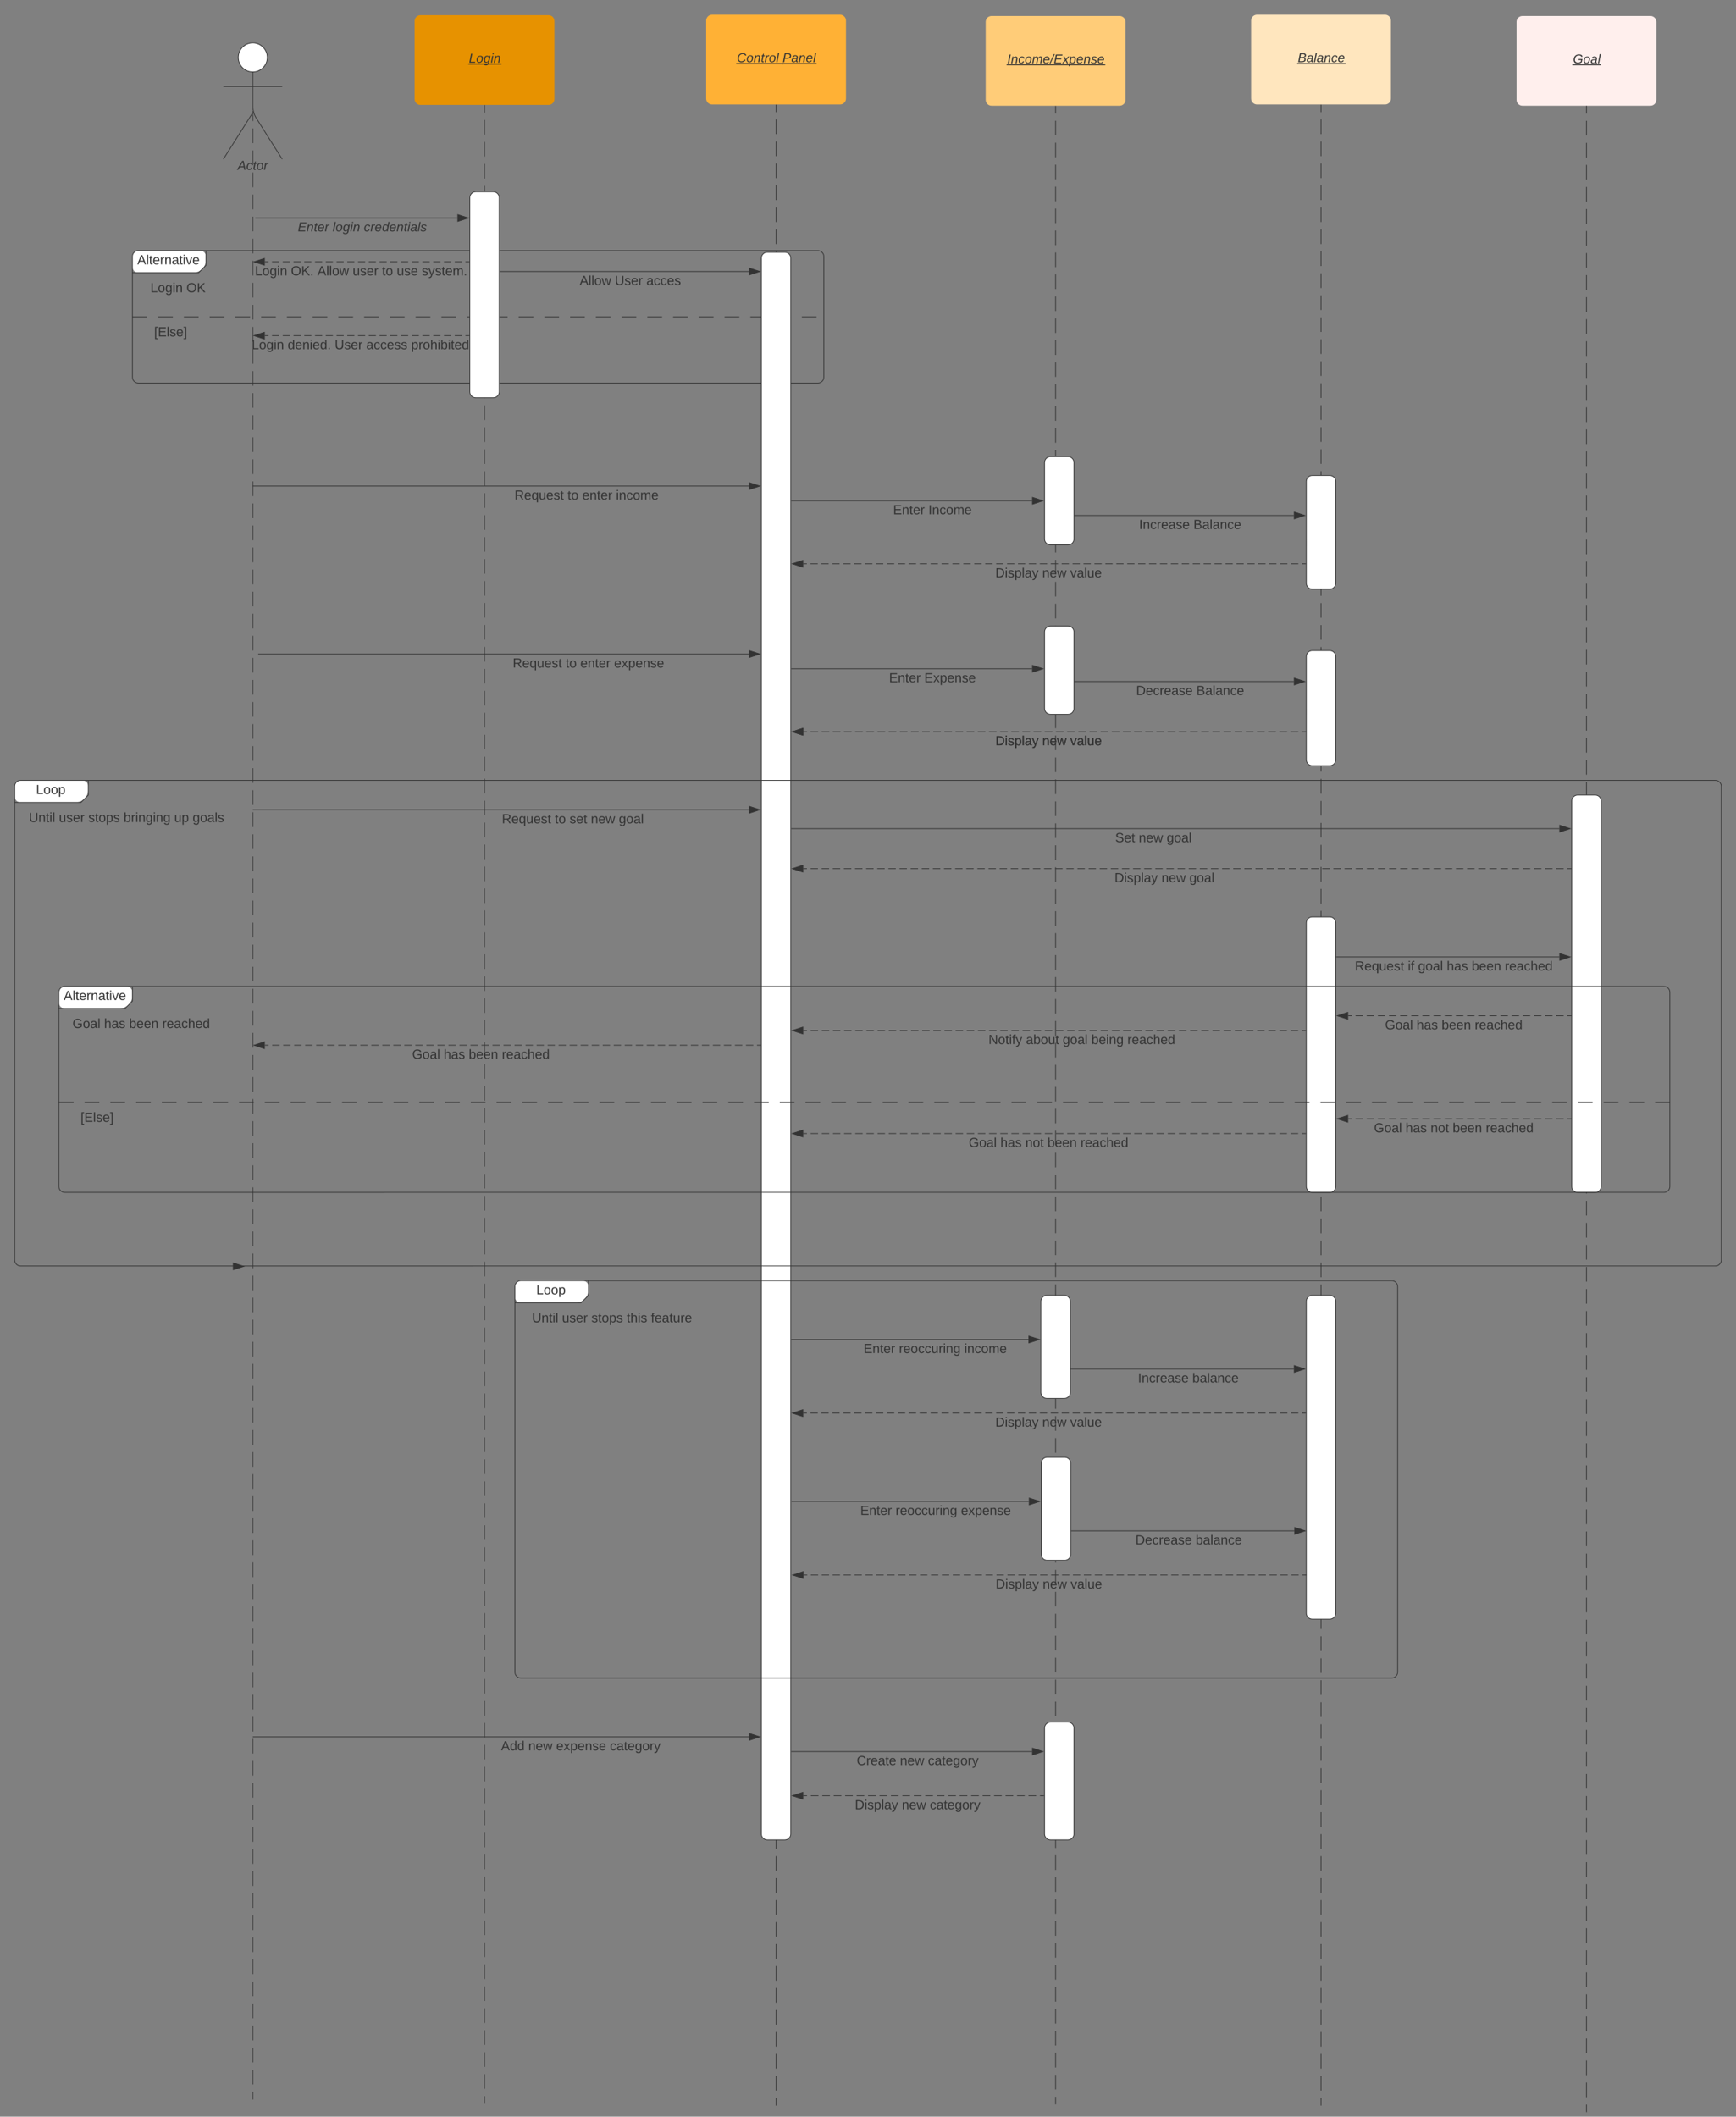 <svg xmlns="http://www.w3.org/2000/svg" xmlns:xlink="http://www.w3.org/1999/xlink" xmlns:lucid="lucid" width="2360" height="2876.88"><rect width="100%" height="100%" fill="#808080" stroke="none"/><g transform="translate(-40 -199.369)" lucid:page-tab-id="0_0"><path d="M698.7 342.5v9.95m0 9.94v19.9m0 9.94v19.9m0 9.94v19.9m0 9.94v19.9m0 9.94v19.9m0 9.94v19.9m0 9.95v19.9m0 9.94v19.88m0 9.95v19.9m0 9.94v19.9m0 9.94v19.9m0 9.95v19.9m0 9.95v19.9m0 9.94v19.9m0 9.94v19.9m0 9.94v19.9m0 9.94v19.9m0 9.95v19.9m0 9.95v19.9m0 9.94v19.88m0 9.95v19.9m0 9.94v19.9m0 9.94v19.9m0 9.96v19.9m0 9.94v19.9m0 9.94v19.9m0 9.94v19.9m0 9.94v19.9m0 9.94v19.9m0 9.95v19.9m0 9.95v19.9m0 9.94v19.88m0 9.95v19.9m0 9.94v19.9m0 9.95v19.9m0 9.94v19.9m0 9.94v19.9m0 9.94v19.9m0 9.94v19.9m0 9.94v19.9m0 9.95v19.9m0 9.94v19.9m0 9.95v19.9m0 9.94v19.9m0 9.93v19.9m0 9.95v19.9m0 9.94v19.9m0 9.94v19.9m0 9.94v19.9m0 9.94v19.9m0 9.94v19.9m0 9.95v19.9m0 9.94v19.9m0 9.94v19.9m0 9.95v19.9m0 9.94v19.9m0 9.94v19.9m0 9.94v19.9m0 9.94v19.9m0 9.94v19.9m0 9.94v19.9m0 9.94v19.9m0 9.95v19.88m0 9.95v19.9m0 9.94v19.9m0 9.94v19.9m0 9.95v19.9m0 9.95v19.9m0 9.94v19.9m0 9.94v19.9m0 9.94v19.9m0 9.94v19.9m0 9.94v19.9m0 9.95v19.9m0 9.94v19.88m0 9.95v19.9m0 9.94v19.9m0 9.94v19.9m0 9.96v19.9m0 9.94v19.9m0 9.94v19.9m0 9.94v19.9m0 9.94v19.9m0 9.94v19.9m0 9.95v19.9m0 9.95v19.9m0 9.94v19.88m0 9.95v19.9m0 9.94v19.9m0 9.94v19.9m0 9.96v9.94" stroke="#333" fill="none"/><path d="M699.2 342.5h-1v-.5h1z" fill="#333"/><path d="M698.7 3058.1v.5M1475.04 343.58v9.95m0 9.94v19.9m0 9.94v19.9m0 9.95v19.9m0 9.94v19.88m0 9.95v19.9m0 9.94v19.9m0 9.94v19.9m0 9.94v19.9m0 9.94v19.9m0 9.94v19.9m0 9.94v19.9m0 9.94v19.9m0 9.94v19.9m0 9.94v19.9m0 9.93v19.9m0 9.95v19.9m0 9.94v19.88m0 9.95v19.9m0 9.94v19.9m0 9.94v19.9m0 9.94v19.9m0 9.94v19.9m0 9.94v19.9m0 9.94v19.9m0 9.94v19.9m0 9.94v19.9m0 9.94v19.9m0 9.93v19.9m0 9.95v19.9m0 9.94v19.88m0 9.95v19.9m0 9.94v19.9m0 9.94v19.9m0 9.94v19.9m0 9.94v19.9m0 9.94v19.9m0 9.94v19.9m0 9.94v19.9m0 9.94v19.9m0 9.94v19.9m0 9.93v19.9m0 9.95v19.9m0 9.94v19.88m0 9.95v19.9m0 9.94v19.9m0 9.94v19.9m0 9.95v19.9m0 9.93v19.9m0 9.94v19.9m0 9.94v19.9m0 9.94v19.9m0 9.94v19.9m0 9.94v19.9m0 9.93v19.9m0 9.95v19.9m0 9.94v19.88m0 9.95v19.9m0 9.94v19.9m0 9.94v19.9m0 9.95v19.9m0 9.93v19.9m0 9.94v19.9m0 9.94v19.9m0 9.94v19.9m0 9.94v19.9m0 9.94v19.9m0 9.93v19.9m0 9.95v19.9m0 9.94v19.88m0 9.95v19.9m0 9.94v19.9m0 9.94v19.9m0 9.95v19.9m0 9.93v19.9m0 9.94v19.9m0 9.94v19.9m0 9.94v19.9m0 9.94v19.9m0 9.94v19.9m0 9.94v19.9m0 9.93v19.9m0 9.94v19.88m0 9.95v19.9m0 9.94v19.9m0 9.94v19.9m0 9.95v19.9m0 9.93v19.9m0 9.94v19.9m0 9.94v19.9m0 9.94v19.9m0 9.94v9.94" stroke="#333" fill="none"/><path d="M1475.54 343.6h-1v-.52h1z" fill="#333"/><path d="M1475.04 3058.87v.5M1835.87 341.87v9.96m0 9.96v19.9m0 9.96v19.92m0 9.96v19.92m0 9.96v19.92m0 9.96v19.9m0 9.97v19.92m0 9.95v19.92m0 9.96v19.92m0 9.95v19.92m0 9.96v19.92m0 9.96v19.92m0 9.96v19.9m0 9.97v19.93m0 9.96v19.9m0 9.97V800m0 9.95v19.9m0 9.97v19.92m0 9.96v19.92m0 9.96v19.92m0 9.95v19.92m0 9.96v19.92m0 9.96v19.93m0 9.96v19.9m0 9.96v19.92m0 9.96v19.92m0 9.96v19.92m0 9.95v19.9m0 9.97v19.92m0 9.95v19.92m0 9.96v19.9m0 9.97v19.92m0 9.96v19.92m0 9.96v19.92m0 9.96v19.9m0 9.97v19.93m0 9.96v19.9m0 9.97v19.92m0 9.94v19.92m0 9.96v19.92m0 9.96v19.92m0 9.96v19.9m0 9.97v19.92m0 9.96v19.92m0 9.96v19.93m0 9.95v19.92m0 9.96v19.92m0 9.96v19.92m0 9.96v19.9m0 9.97v19.9m0 9.97v19.92m0 9.95v19.92m0 9.96v19.9m0 9.97v19.92m0 9.96v19.92m0 9.96v19.92m0 9.95v19.92m0 9.96v19.93m0 9.96v19.9m0 9.97v19.9m0 9.97v19.92m0 9.96v19.92m0 9.96v19.92m0 9.95v19.92m0 9.95v19.92m0 9.96v19.92m0 9.96v19.92m0 9.96v19.92m0 9.96v19.92m0 9.96v19.92m0 9.96v19.9m0 9.97v19.9m0 9.97V2503m0 9.95v19.92m0 9.95v19.92m0 9.96v19.92m0 9.96v19.92m0 9.96v19.9m0 9.97v19.92m0 9.96v19.93m0 9.96v19.9m0 9.96v19.92m0 9.96v19.92m0 9.96v19.92m0 9.96v19.9m0 9.97v19.92m0 9.95v19.92m0 9.96v19.92m0 9.96v19.92m0 9.96v19.92m0 9.96v19.92m0 9.96v9.96" stroke="#333" fill="none"/><path d="M1836.37 341.88h-1v-.5h1z" fill="#333"/><path d="M1835.87 3060.68v.52" stroke="#333" fill="none"/><path d="M603.65 228c0-4.42 3.58-8 8-8h174.07c4.42 0 8 3.58 8 8v106c0 4.42-3.58 8-8 8H611.65c-4.42 0-8-3.58-8-8z" stroke="#000" stroke-opacity="0" fill="#e79200"/><use xlink:href="#a" transform="matrix(1,0,0,1,611.65,228) translate(65.796 56.556)"/><path d="M1380 229.08c0-4.42 3.58-8 8-8h174.08c4.4 0 8 3.58 8 8v106c0 4.42-3.6 8-8 8H1388c-4.42 0-8-3.58-8-8z" stroke="#000" stroke-opacity="0" fill="#ffcc78"/><use xlink:href="#b" transform="matrix(1,0,0,1,1388,229.082) translate(21.352 56.556)"/><path d="M1740.83 227.37c0-4.42 3.6-8 8-8h174.08c4.43 0 8 3.58 8 8v106c0 4.42-3.57 8-8 8h-174.07c-4.4 0-8-3.58-8-8z" stroke="#000" stroke-opacity="0" fill="#ffe6be"/><use xlink:href="#c" transform="matrix(1,0,0,1,1748.834,227.369) translate(55.426 56.556)"/><path d="M403.4 277.42c0 10.9-8.84 19.75-19.75 19.75-10.9 0-19.75-8.85-19.75-19.75s8.84-19.75 19.75-19.75c10.9 0 19.75 8.84 19.75 19.75z" stroke="#333" fill="#fff"/><path d="M383.65 297.17v47.3c0 4.4 1.92 11.02 4.28 14.76l35.72 56.44m-40-63.2l-40 63.2m0-98.75h80" stroke="#333" fill="none"/><path d="M343.65 265.67c0-4.42 3.58-8 8-8h64c4.42 0 8 3.58 8 8v164c0 4.4-3.58 8-8 8h-64c-4.42 0-8-3.6-8-8z" fill="none"/><use xlink:href="#d" transform="matrix(1,0,0,1,263.65,415.666) translate(99.284 14.556)"/><path d="M383.65 353.9v10m0 10v19.98m0 10v19.98m0 10v20m0 9.98v20m0 9.98v20m0 10v19.98m0 10v19.98m0 10v20m0 9.98v20m0 9.98v20m0 10v19.98m0 10v19.98m0 10v19.98m0 10v20m0 9.98v20m0 10v19.98m0 10v19.98m0 10v19.98m0 10v20m0 9.98v20m0 10v19.97m0 10v20m0 9.98v20m0 10v19.98m0 10v20m0 9.98v20m0 10v19.98m0 10v19.98m0 10v19.98m0 10v20m0 9.98v20m0 10v19.98m0 10v19.98m0 10v19.98m0 10v20m0 9.98v20m0 10v19.98m0 10v19.98m0 10v19.98m0 10v20m0 9.98v20m0 9.98v20m0 10v19.98m0 10v19.98m0 10v20m0 9.98v20m0 9.98v20m0 10v19.98m0 10v19.98m0 10v19.98m0 10v20m0 9.98v20m0 10v19.98m0 10V1983m0 10V2013m0 10v20m0 9.98v20m0 10v19.97m0 10v20m0 9.98v20m0 10v19.98m0 10v20m0 9.98v20m0 10v19.98m0 10v19.98m0 10v19.98m0 10v20m0 9.98v20m0 10v19.98m0 10v19.98m0 10v19.98m0 10v20m0 9.98v20m0 10v19.97m0 10v19.98m0 10v19.98m0 10v20m0 9.98v20m0 9.98v20m0 10v19.98m0 10v19.98m0 10v20m0 9.98v20m0 9.98v20m0 10v19.98m0 10v19.98m0 10v19.98m0 10v20m0 9.98v20m0 10v9.98M383.65 353.9v-3.5M383.65 3052.43v.5M387.56 495.67H661.8M387.57 495.67h-.5" stroke="#333" fill="none"/><path d="M676.57 495.67l-14.27 4.63v-9.27z" stroke="#333" fill="#333"/><use xlink:href="#e" transform="matrix(1,0,0,1,444.869,499.666) translate(0.005 14.222)"/><use xlink:href="#f" transform="matrix(1,0,0,1,444.869,499.666) translate(47.363 14.222)"/><use xlink:href="#g" transform="matrix(1,0,0,1,444.869,499.666) translate(89.733 14.222)"/><path d="M2101.67 229.08c0-4.42 3.58-8 8-8h174.07c4.42 0 8 3.58 8 8v106c0 4.42-3.58 8-8 8h-174.07c-4.42 0-8-3.58-8-8z" stroke="#000" stroke-opacity="0" fill="#ffefed"/><use xlink:href="#h" transform="matrix(1,0,0,1,2109.668,229.082) translate(68.759 56.556)"/><path d="M2196.7 343.58v10m0 9.97v19.98m0 9.98v19.98m0 10v19.96m0 10v19.96m0 10v19.96m0 9.98v19.98m0 9.98v19.97m0 10v19.96m0 10v19.96m0 9.98v19.97m0 9.98v19.98m0 10v19.96m0 10V743m0 10v19.96m0 10v19.96m0 9.98v19.97m0 9.98v19.97m0 10v19.96m0 10v19.97m0 9.98v19.98m0 9.98v19.98m0 10v19.96m0 10v19.96m0 10v19.96m0 9.98v19.98m0 9.98v19.97m0 10v19.96m0 10v19.96m0 9.98v19.97m0 9.98v19.98m0 10v19.96m0 10v19.96m0 10v19.96m0 10v19.96m0 9.98v19.98m0 9.98v19.97m0 10V1462m0 10v19.97m0 10v19.96m0 9.98v20m0 9.97v19.97m0 10v19.96m0 10v19.96m0 9.98v19.98m0 9.98v19.97m0 10v19.96m0 10v19.96m0 9.98v19.97m0 9.98v19.98m0 10v19.96m0 10v19.96m0 10v19.96m0 10v19.96m0 9.98v19.98m0 9.98v19.97m0 10v19.96m0 10v19.97m0 10v19.96m0 9.98v20m0 9.97v19.97m0 10V2181m0 10v19.96m0 10v19.96m0 9.98v19.98m0 9.98v19.97m0 10v19.96m0 9.98v19.97m0 9.98v19.98m0 10v19.96m0 10v19.96m0 10v19.96m0 10v19.96m0 9.98v19.98m0 9.98v19.97m0 10v19.96m0 10v19.97m0 10v19.96m0 9.98v20m0 9.97v19.97m0 10v19.96m0 10v19.96m0 10v19.96m0 9.98v19.98m0 9.98v19.97m0 10v19.96m0 9.98v19.97m0 10v19.96m0 10v19.97m0 9.98v19.97m0 10v19.96m0 10v9.97" stroke="#333" fill="none"/><path d="M2197.2 343.6h-1v-.52h1z" fill="#333"/><path d="M2196.7 3069.74v.5M677.7 555.2h-4.88m-4.87 0h-9.75m-4.87 0h-9.74m-4.88 0h-9.74m-4.87 0h-9.74m-4.87 0h-9.75m-4.87 0h-9.74m-4.88 0h-9.74m-4.87 0h-9.74m-4.86 0h-9.74m-4.88 0h-9.74m-4.87 0h-9.73m-4.87 0h-9.74m-4.88 0h-9.74m-4.87 0h-9.74m-4.87 0h-9.74m-4.88 0H439m-4.87 0h-9.74m-4.88 0h-9.74m-4.88 0h-4.87" stroke="#333" fill="none"/><path d="M678.2 555.7h-.53v-1h.52z" fill="#333"/><path d="M385.27 555.2l14.26-4.63v9.28z" stroke="#333" fill="#333"/><use xlink:href="#i" transform="matrix(1,0,0,1,386.568,559.21) translate(0.005 14.4)"/><use xlink:href="#j" transform="matrix(1,0,0,1,386.568,559.21) translate(48.955 14.4)"/><use xlink:href="#k" transform="matrix(1,0,0,1,386.568,559.21) translate(84.955 14.4)"/><use xlink:href="#l" transform="matrix(1,0,0,1,386.568,559.21) translate(132.805 14.4)"/><use xlink:href="#m" transform="matrix(1,0,0,1,386.568,559.21) translate(172.755 14.4)"/><use xlink:href="#n" transform="matrix(1,0,0,1,386.568,559.21) translate(192.755 14.4)"/><use xlink:href="#o" transform="matrix(1,0,0,1,386.568,559.21) translate(226.755 14.4)"/><path d="M220 548c0-4.42 3.58-8 8-8h84c4.42 0 8 3.58 8 8v4.93c0 3.9-2.24 9.3-5 12.07-2.76 2.76-8.17 5-12.07 5H228c-4.42 0-8-3.58-8-8z" fill="#fff"/><path d="M320 540v20l-10 10h-90" stroke="#333" fill="none"/><path d="M220 548c0-4.42 3.58-8 8-8h924c4.42 0 8 3.58 8 8v164c0 4.42-3.58 8-8 8H228c-4.42 0-8-3.58-8-8zM220 630h20m15 0h20m15 0h20m15 0h20m15 0h20m15 0h20m15 0h20m15 0h20m15 0h20m15 0h20m15 0h20m15 0h20m15 0h20m15 0h20m15 0h20m15 0h20m15 0h20m15 0h20m15 0h20m15 0h20m15 0h20m15 0h20m15 0h20m15 0h20m15 0h20m15 0h20m15 0h20" stroke="#333" fill="none"/><use xlink:href="#p" transform="matrix(1,0,0,1,228,540) translate(-1.425 18.6)"/><use xlink:href="#i" transform="matrix(1,0,0,1,232,578) translate(12.525 18.6)"/><use xlink:href="#q" transform="matrix(1,0,0,1,232,578) translate(61.475 18.6)"/><use xlink:href="#r" transform="matrix(1,0,0,1,232,638) translate(17.525 18.6)"/><path d="M677.7 655.6h-4.88m-4.87 0h-9.75m-4.87 0h-9.74m-4.88 0h-9.74m-4.87 0h-9.74m-4.87 0h-9.75m-4.87 0h-9.74m-4.88 0h-9.74m-4.87 0h-9.74m-4.86 0h-9.74m-4.88 0h-9.74m-4.87 0h-9.73m-4.87 0h-9.74m-4.88 0h-9.74m-4.87 0h-9.74m-4.87 0h-9.74m-4.88 0H439m-4.87 0h-9.74m-4.88 0h-9.74m-4.88 0h-4.87" stroke="#333" fill="none"/><path d="M678.2 656.1h-.53v-1h.52z" fill="#333"/><path d="M385.27 655.6l14.26-4.63v9.27z" stroke="#333" fill="#333"/><use xlink:href="#i" transform="matrix(1,0,0,1,382.093,659.606) translate(0.005 14.4)"/><use xlink:href="#s" transform="matrix(1,0,0,1,382.093,659.606) translate(48.955 14.4)"/><use xlink:href="#t" transform="matrix(1,0,0,1,382.093,659.606) translate(112.905 14.4)"/><use xlink:href="#u" transform="matrix(1,0,0,1,382.093,659.606) translate(155.805 14.4)"/><use xlink:href="#v" transform="matrix(1,0,0,1,382.093,659.606) translate(216.805 14.4)"/><path d="M678.7 468c0-4.42 3.57-8 8-8h24c4.4 0 8 3.58 8 8v264c0 4.42-3.6 8-8 8h-24c-4.43 0-8-3.58-8-8z" stroke="#333" fill="#fff"/><path d="M384.15 860h674M384.16 860h-.5" stroke="#333" fill="none"/><path d="M1072.92 860l-14.27 4.64v-9.28z" stroke="#333" fill="#333"/><use xlink:href="#w" transform="matrix(1,0,0,1,739.522,864) translate(0.005 14.4)"/><use xlink:href="#m" transform="matrix(1,0,0,1,739.522,864) translate(71.955 14.4)"/><use xlink:href="#x" transform="matrix(1,0,0,1,739.522,864) translate(91.955 14.4)"/><use xlink:href="#y" transform="matrix(1,0,0,1,739.522,864) translate(137.905 14.4)"/><path d="M1501 900h298" stroke="#333" fill="none"/><path d="M1501 900.5h-.5v-1h.5z" fill="#333"/><path d="M1813.75 900l-14.26 4.64v-9.28z" stroke="#333" fill="#333"/><use xlink:href="#z" transform="matrix(1,0,0,1,1588.486,904) translate(0.005 14.4)"/><use xlink:href="#A" transform="matrix(1,0,0,1,1588.486,904) translate(73.955 14.4)"/><path d="M1095.04 341.87v9.96m0 9.96v19.9m0 9.96v19.92m0 9.96v19.92m0 9.96v19.92m0 9.96v19.9m0 9.97v19.92m0 9.95v19.92m0 9.96v19.92m0 9.95v19.92m0 9.96v19.92m0 9.96v19.92m0 9.96v19.9m0 9.97v19.93m0 9.96v19.9m0 9.97V800m0 9.95v19.9m0 9.97v19.92m0 9.96v19.92m0 9.96v19.92m0 9.95v19.92m0 9.96v19.92m0 9.96v19.93m0 9.96v19.9m0 9.96v19.92m0 9.96v19.92m0 9.96v19.92m0 9.95v19.9m0 9.97v19.92m0 9.95v19.92m0 9.96v19.9m0 9.97v19.92m0 9.96v19.92m0 9.96v19.92m0 9.96v19.9m0 9.97v19.93m0 9.96v19.9m0 9.97v19.92m0 9.94v19.92m0 9.96v19.92m0 9.96v19.92m0 9.96v19.9m0 9.97v19.92m0 9.96v19.92m0 9.96v19.93m0 9.95v19.92m0 9.96v19.92m0 9.96v19.92m0 9.96v19.9m0 9.97v19.9m0 9.97v19.92m0 9.95v19.92m0 9.96v19.9m0 9.97v19.92m0 9.96v19.92m0 9.96v19.92m0 9.95v19.92m0 9.96v19.93m0 9.96v19.9m0 9.97v19.9m0 9.97v19.92m0 9.96v19.92m0 9.96v19.92m0 9.95v19.92m0 9.95v19.92m0 9.96v19.92m0 9.96v19.92m0 9.96v19.92m0 9.96v19.92m0 9.96v19.92m0 9.96v19.9m0 9.97v19.9m0 9.97V2503m0 9.95v19.92m0 9.95v19.92m0 9.96v19.92m0 9.96v19.92m0 9.96v19.9m0 9.97v19.92m0 9.96v19.93m0 9.96v19.9m0 9.96v19.92m0 9.96v19.92m0 9.96v19.92m0 9.96v19.9m0 9.97v19.92m0 9.95v19.92m0 9.96v19.92m0 9.96v19.92m0 9.96v19.92m0 9.96v19.92m0 9.96v9.96" stroke="#333" fill="none"/><path d="M1095.54 341.88h-1v-.5h1z" fill="#333"/><path d="M1095.04 3060.68v.52" stroke="#333" fill="none"/><path d="M1000 227.37c0-4.42 3.58-8 8-8h174.08c4.4 0 8 3.58 8 8v106c0 4.42-3.6 8-8 8H1008c-4.42 0-8-3.58-8-8z" stroke="#000" stroke-opacity="0" fill="#ffb135"/><use xlink:href="#B" transform="matrix(1,0,0,1,1008,227.369) translate(33.772 56.556)"/><use xlink:href="#C" transform="matrix(1,0,0,1,1008,227.369) translate(95.846 56.556)"/><path d="M719.7 568.4H1058.15" stroke="#333" fill="none"/><path d="M719.7 568.9h-.5v-1h.5z" fill="#333"/><path d="M1072.92 568.4l-14.27 4.64v-9.27z" stroke="#333" fill="#333"/><use xlink:href="#D" transform="matrix(1,0,0,1,827.987,572.403) translate(0.005 14.4)"/><use xlink:href="#t" transform="matrix(1,0,0,1,827.987,572.403) translate(47.855 14.4)"/><use xlink:href="#E" transform="matrix(1,0,0,1,827.987,572.403) translate(90.755 14.4)"/><path d="M1116.04 880h327.08M1116.05 880h-.5" stroke="#333" fill="none"/><path d="M1457.88 880l-14.26 4.64v-9.28z" stroke="#333" fill="#333"/><use xlink:href="#F" transform="matrix(1,0,0,1,1254.146,884) translate(0.005 14.4)"/><use xlink:href="#G" transform="matrix(1,0,0,1,1254.146,884) translate(47.955 14.4)"/><path d="M1814.87 965.65h-4.95m-4.95 0h-9.9m-4.94 0h-9.9m-4.95 0h-9.9m-4.95 0h-9.9m-4.94 0h-9.9m-4.96 0h-9.9m-4.95 0h-9.9m-4.95 0h-9.9m-4.95 0h-9.9m-4.95 0h-9.9m-4.94 0h-9.9m-4.94 0h-9.9m-4.95 0h-9.88m-4.95 0h-9.9m-4.95 0h-9.9m-4.95 0h-9.9m-4.94 0h-9.9m-4.95 0h-9.9m-4.95 0h-9.9m-4.94 0h-9.9m-4.96 0h-9.9m-4.95 0h-9.9m-4.95 0h-9.9m-4.95 0h-9.9m-4.95 0h-9.9m-4.94 0h-9.9m-4.94 0h-9.9m-4.95 0h-9.9m-4.93 0h-9.9m-4.95 0h-9.9m-4.95 0h-9.9m-4.95 0h-9.9m-4.94 0h-9.9m-4.95 0h-9.9m-4.95 0h-9.9m-4.94 0h-9.9m-4.95 0h-9.9m-4.96 0h-9.9m-4.94 0h-9.9m-4.95 0h-9.9m-4.95 0h-9.9m-4.94 0h-9.9m-4.95 0h-9.9m-4.94 0h-9.9m-4.94 0h-9.9m-4.95 0h-4.95" stroke="#333" fill="none"/><path d="M1815.37 966.15h-.5v-1h.5z" fill="#333"/><path d="M1117.16 965.65l14.26-4.63v9.27z" stroke="#333" fill="#333"/><use xlink:href="#H" transform="matrix(1,0,0,1,1393.08,969.651) translate(0.005 14.4)"/><use xlink:href="#I" transform="matrix(1,0,0,1,1393.08,969.651) translate(63.855 14.4)"/><use xlink:href="#J" transform="matrix(1,0,0,1,1393.08,969.651) translate(101.805 14.4)"/><path d="M391.47 1088.3h666.68M391.48 1088.3h-.5" stroke="#333" fill="none"/><path d="M1072.92 1088.3l-14.27 4.64v-9.27z" stroke="#333" fill="#333"/><use xlink:href="#w" transform="matrix(1,0,0,1,736.984,1092.306) translate(0.005 14.4)"/><use xlink:href="#m" transform="matrix(1,0,0,1,736.984,1092.306) translate(71.955 14.4)"/><use xlink:href="#x" transform="matrix(1,0,0,1,736.984,1092.306) translate(91.955 14.4)"/><use xlink:href="#K" transform="matrix(1,0,0,1,736.984,1092.306) translate(137.905 14.4)"/><path d="M1501 1125.65h298" stroke="#333" fill="none"/><path d="M1501 1126.15h-.5v-1h.5z" fill="#333"/><path d="M1813.75 1125.65l-14.26 4.64V1121z" stroke="#333" fill="#333"/><use xlink:href="#L" transform="matrix(1,0,0,1,1584.511,1129.651) translate(0.005 14.4)"/><use xlink:href="#A" transform="matrix(1,0,0,1,1584.511,1129.651) translate(81.905 14.4)"/><path d="M1116.04 1108.3h327.08" stroke="#333" fill="none"/><path d="M1116.05 1108.8h-.5v-1h.5z" fill="#333"/><path d="M1457.88 1108.3l-14.26 4.64v-9.27z" stroke="#333" fill="#333"/><use xlink:href="#F" transform="matrix(1,0,0,1,1248.621,1112.306) translate(0.005 14.4)"/><use xlink:href="#M" transform="matrix(1,0,0,1,1248.621,1112.306) translate(47.955 14.4)"/><path d="M1814.87 1193.96h-5.06m-5.06 0h-10.12m-5.07 0h-10.13m-5.06 0h-10.13m-5.06 0h-10.13m-5.06 0h-10.13m-5.07 0h-10.12m-5.07 0h-10.14m-5.06 0h-10.13m-5.06 0h-10.12m-5.06 0h-10.13m-5.08 0h-10.12m-5.07 0h-10.13m-5.06 0h-10.13m-5.05 0h-10.13m-5.07 0h-10.12m-5.07 0h-10.13m-5.06 0h-10.13m-5.06 0h-10.13m-5.06 0h-10.14m-5.07 0h-10.13m-5.07 0h-10.13m-5.06 0h-10.12m-5.06 0H1460.4m-5.05 0h-10.1m-5.06 0h-10.12m-5.05 0h-10.1m-5.06 0h-10.1m-5.06 0h-10.1m-5.06 0h-10.1m-5.06 0h-10.1m-5.06 0h-10.1m-5.06 0h-10.1m-5.06 0h-10.1m-5.06 0h-10.1m-5.06 0h-10.1m-5.06 0h-10.1m-5.06 0h-10.1m-5.06 0H1233m-5.06 0h-10.1m-5.06 0h-10.1m-5.06 0h-10.1m-5.06 0h-10.1m-5.06 0h-10.1m-5.06 0h-10.1m-5.06 0h-5.06" stroke="#333" fill="none"/><path d="M1815.37 1194.46h-.5v-1h.5z" fill="#333"/><path d="M1117.16 1193.96l14.26-4.64v9.27z" stroke="#333" fill="#333"/><use xlink:href="#H" transform="matrix(1,0,0,1,1393.08,1197.958) translate(0.005 14.4)"/><use xlink:href="#I" transform="matrix(1,0,0,1,1393.08,1197.958) translate(63.855 14.4)"/><use xlink:href="#J" transform="matrix(1,0,0,1,1393.08,1197.958) translate(101.805 14.4)"/><path d="M1460 828c0-4.42 3.58-8 8-8h24c4.42 0 8 3.58 8 8v104c0 4.42-3.58 8-8 8h-24c-4.42 0-8-3.58-8-8zM1460 1058.22c0-4.42 3.58-8 8-8h24c4.42 0 8 3.58 8 8v104c0 4.4-3.58 8-8 8h-24c-4.42 0-8-3.6-8-8zM1815.87 853.65c0-4.42 3.58-8 8-8h24c4.42 0 8 3.58 8 8V992c0 4.42-3.58 8-8 8h-24c-4.42 0-8-3.58-8-8zM1815.87 1091.65c0-4.42 3.58-8 8-8h24c4.42 0 8 3.58 8 8V1232c0 4.42-3.58 8-8 8h-24c-4.42 0-8-3.58-8-8zM1075.04 550.16c0-4.42 3.58-8 8-8h24c4.42 0 8 3.58 8 8V2692c0 4.42-3.58 8-8 8h-24c-4.42 0-8-3.58-8-8z" stroke="#333" fill="#fff"/><path d="M384.15 1300h674M384.16 1300h-.5" stroke="#333" fill="none"/><path d="M1072.92 1300l-14.27 4.64v-9.28z" stroke="#333" fill="#333"/><use xlink:href="#w" transform="matrix(1,0,0,1,722.309,1304) translate(0.005 14.4)"/><use xlink:href="#m" transform="matrix(1,0,0,1,722.309,1304) translate(71.955 14.4)"/><use xlink:href="#N" transform="matrix(1,0,0,1,722.309,1304) translate(91.955 14.4)"/><use xlink:href="#I" transform="matrix(1,0,0,1,722.309,1304) translate(120.955 14.4)"/><use xlink:href="#O" transform="matrix(1,0,0,1,722.309,1304) translate(158.905 14.4)"/><path d="M1116.04 1325.65H2159.82" stroke="#333" fill="none"/><path d="M1116.05 1326.15h-.5v-1h.5z" fill="#333"/><path d="M2174.6 1325.65l-14.28 4.64V1321z" stroke="#333" fill="#333"/><use xlink:href="#P" transform="matrix(1,0,0,1,1556.075,1329.651) translate(0.005 14.4)"/><use xlink:href="#I" transform="matrix(1,0,0,1,1556.075,1329.651) translate(32.005 14.4)"/><use xlink:href="#O" transform="matrix(1,0,0,1,1556.075,1329.651) translate(69.955 14.4)"/><path d="M2176.7 1288c0-4.42 3.6-8 8-8h24c4.42 0 8 3.58 8 8v524c0 4.42-3.58 8-8 8h-24c-4.4 0-8-3.58-8-8z" stroke="#333" fill="#fff"/><path d="M2175.7 1380h-5.04m-5.05 0h-10.08m-5.04 0h-10.1m-5.04 0h-10.1m-5.04 0h-10.1m-5.04 0h-10.1m-5.04 0h-10.1m-5.04 0h-10.1m-5.03 0h-10.1m-5.04 0h-10.08m-5.05 0h-10.1m-5.04 0h-10.1m-5.04 0H1989m-5.04 0h-10.1m-5.04 0h-10.1m-5.04 0h-10.1m-5.04 0h-10.1m-5.04 0h-10.1m-5.03 0h-10.1m-5.04 0h-10.1m-5.04 0h-10.1m-5.05 0h-10.1m-5.04 0h-10.08m-5.04 0h-10.1m-5.04 0h-10.1m-5.04 0h-10.1m-5.04 0h-10.1m-5.04 0h-10.1m-5.04 0h-10.1m-5.03 0h-10.1m-5.04 0h-10.08m-5.05 0h-10.1m-5.04 0h-10.1m-5.04 0h-10.1m-5.04 0h-10.1m-5.04 0h-10.09m-5.04 0h-10.08m-5.04 0h-10.08m-5.04 0h-10.08m-5.03 0h-10.08m-5.04 0h-10.08m-5.04 0h-10.06m-5.04 0h-10.08m-5.04 0h-10.08m-5.04 0h-10.07m-5.05 0h-10.08m-5.04 0h-10.07m-5.04 0h-10.08m-5.04 0h-10.08m-5.04 0h-10.07m-5.03 0h-10.08m-5.05 0h-10.08m-5.03 0h-10.08m-5.04 0h-10.08m-5.04 0h-10.07m-5.04 0h-10.1m-5.03 0h-10.08m-5.04 0h-10.08m-5.04 0h-10.08m-5.04 0h-10.07m-5.04 0h-10.07m-5.04 0h-10.1m-5.03 0h-10.07m-5.04 0h-10.08m-5.04 0h-10.08m-5.03 0h-10.08m-5.04 0h-10.07m-5.04 0h-10.08m-5.04 0H1142m-5.04 0h-5.04" stroke="#333" fill="none"/><path d="M2176.2 1380.5h-.5v-1h.5z" fill="#333"/><path d="M1117.16 1380l14.26-4.64v9.28z" stroke="#333" fill="#333"/><use xlink:href="#H" transform="matrix(1,0,0,1,1555.102,1384) translate(0.005 14.4)"/><use xlink:href="#I" transform="matrix(1,0,0,1,1555.102,1384) translate(63.855 14.4)"/><use xlink:href="#O" transform="matrix(1,0,0,1,1555.102,1384) translate(101.805 14.4)"/><path d="M1815.87 1453.65c0-4.42 3.58-8 8-8h24c4.42 0 8 3.58 8 8V1812c0 4.42-3.58 8-8 8h-24c-4.42 0-8-3.58-8-8z" stroke="#333" fill="#fff"/><path d="M1856.87 1500h302.95" stroke="#333" fill="none"/><path d="M1856.88 1500.5h-.5v-1h.5z" fill="#333"/><path d="M2174.6 1500l-14.28 4.64v-9.28z" stroke="#333" fill="#333"/><use xlink:href="#w" transform="matrix(1,0,0,1,1881.889,1504) translate(0.005 14.4)"/><use xlink:href="#Q" transform="matrix(1,0,0,1,1881.889,1504) translate(71.955 14.4)"/><use xlink:href="#R" transform="matrix(1,0,0,1,1881.889,1504) translate(85.905 14.4)"/><use xlink:href="#S" transform="matrix(1,0,0,1,1881.889,1504) translate(124.855 14.4)"/><use xlink:href="#T" transform="matrix(1,0,0,1,1881.889,1504) translate(158.855 14.4)"/><use xlink:href="#U" transform="matrix(1,0,0,1,1881.889,1504) translate(203.855 14.4)"/><path d="M120 1548c0-4.42 3.58-8 8-8h84c4.42 0 8 3.58 8 8v4.93c0 3.9-2.24 9.3-5 12.07-2.76 2.76-8.17 5-12.07 5H128c-4.42 0-8-3.58-8-8z" fill="#fff"/><path d="M220 1540v20l-10 10h-90" stroke="#333" fill="none"/><path d="M120 1548c0-4.42 3.58-8 8-8h2174.08c4.4 0 8 3.58 8 8v264c0 4.42-3.6 8-8 8H128c-4.42 0-8-3.58-8-8zM120 1697.5h20m15 0h20m15 0h20m15 0h20m15 0h20m15 0h20m15 0h20m15 0h20m15 0h20m15 0h20m15 0h20m15 0h20m15 0h20m15 0h20m15 0h20m15 0h20m15 0h20m15 0h20m15 0h20m15 0h20m15 0h20m15 0h20m15 0h20m15 0h20m15 0h20m15 0h20m15 0h20m15 0h20m15 0h20m15 0h20m15 0h20m15 0h20m15 0h20m15 0h20m15 0h20m15 0h20m15 0h20m15 0h20m15 0h20m15 0h20m15 0h20m15 0h20m15 0h20m15 0h20m15 0h20m15 0h20m15 0h20m15 0h20m15 0h20m15 0h20m15 0h20m15 0h20m15 0h20m15 0h20m15 0h20m15 0h20m15 0h20m15 0h20m15 0h20m15 0h20m15 0h20m15 0h20m15 0h20" stroke="#333" fill="none"/><use xlink:href="#p" transform="matrix(1,0,0,1,128,1540) translate(-1.425 18.6)"/><use xlink:href="#V" transform="matrix(1,0,0,1,132,1578) translate(6.55 18.6)"/><use xlink:href="#S" transform="matrix(1,0,0,1,132,1578) translate(49.5 18.6)"/><use xlink:href="#T" transform="matrix(1,0,0,1,132,1578) translate(83.5 18.6)"/><use xlink:href="#U" transform="matrix(1,0,0,1,132,1578) translate(128.5 18.6)"/><use xlink:href="#r" transform="matrix(1,0,0,1,132,1705.5) translate(17.525 18.6)"/><path d="M2175.7 1580h-5.04m-5.05 0h-10.1m-5.04 0h-10.1m-5.05 0h-10.1m-5.04 0h-10.1m-5.04 0h-10.1m-5.05 0h-10.1m-5.05 0h-10.1m-5.05 0h-10.1m-5.04 0h-10.1m-5.05 0h-10.1m-5.05 0h-10.1m-5.05 0h-10.1m-5.04 0h-10.1m-5.05 0h-10.1m-5.06 0h-10.1m-5.05 0h-10.1m-5.05 0h-10.1m-5.05 0H1898m-5.05 0h-10.1m-5.05 0h-5.04" stroke="#333" fill="none"/><path d="M2176.2 1580.5h-.5v-1h.5z" fill="#333"/><path d="M1858 1580l14.26-4.64v9.28z" stroke="#333" fill="#333"/><use xlink:href="#V" transform="matrix(1,0,0,1,1922.839,1584) translate(0.005 14.4)"/><use xlink:href="#S" transform="matrix(1,0,0,1,1922.839,1584) translate(42.955 14.4)"/><use xlink:href="#T" transform="matrix(1,0,0,1,1922.839,1584) translate(76.955 14.4)"/><use xlink:href="#U" transform="matrix(1,0,0,1,1922.839,1584) translate(121.955 14.4)"/><path d="M1814.87 1600h-5.06m-5.06 0h-10.12m-5.07 0h-10.13m-5.06 0h-10.13m-5.06 0h-10.13m-5.06 0h-10.13m-5.07 0h-10.12m-5.07 0h-10.14m-5.06 0h-10.13m-5.06 0h-10.12m-5.06 0h-10.13m-5.08 0h-10.12m-5.07 0h-10.13m-5.06 0h-10.13m-5.05 0h-10.13m-5.07 0h-10.12m-5.07 0h-10.13m-5.06 0h-10.13m-5.06 0h-10.13m-5.06 0h-10.14m-5.07 0h-10.13m-5.07 0h-10.13m-5.06 0h-10.12m-5.06 0H1460.4m-5.05 0h-10.1m-5.06 0h-10.12m-5.05 0h-10.1m-5.06 0h-10.1m-5.06 0h-10.1m-5.06 0h-10.1m-5.06 0h-10.1m-5.06 0h-10.1m-5.06 0h-10.1m-5.06 0h-10.1m-5.06 0h-10.1m-5.06 0h-10.1m-5.06 0h-10.1m-5.06 0h-10.1m-5.06 0H1233m-5.06 0h-10.1m-5.06 0h-10.1m-5.06 0h-10.1m-5.06 0h-10.1m-5.06 0h-10.1m-5.06 0h-10.1m-5.06 0h-5.06" stroke="#333" fill="none"/><path d="M1815.37 1600.5h-.5v-1h.5z" fill="#333"/><path d="M1117.16 1600l14.26-4.64v9.28z" stroke="#333" fill="#333"/><use xlink:href="#W" transform="matrix(1,0,0,1,1383.798,1604) translate(0.005 14.4)"/><use xlink:href="#X" transform="matrix(1,0,0,1,1383.798,1604) translate(50.905 14.4)"/><use xlink:href="#R" transform="matrix(1,0,0,1,1383.798,1604) translate(100.905 14.4)"/><use xlink:href="#Y" transform="matrix(1,0,0,1,1383.798,1604) translate(139.855 14.4)"/><use xlink:href="#U" transform="matrix(1,0,0,1,1383.798,1604) translate(188.805 14.4)"/><path d="M1074.04 1620h-5m-5 0h-9.97m-5 0h-9.98m-5 0h-10m-4.98 0h-10m-4.98 0h-9.98m-5 0h-9.98m-5 0h-9.98m-5 0h-9.98m-5 0h-9.98m-5 0h-9.97m-5 0h-9.98m-5 0h-10m-4.98 0h-10m-4.98 0h-10m-4.98 0h-9.98m-5 0h-9.98m-5 0h-9.98m-5 0h-9.98m-5 0h-9.97m-5 0h-9.98m-5 0h-10m-4.98 0h-10m-4.98 0h-10m-4.98 0h-9.98m-5 0h-9.98m-5 0h-9.98m-5 0h-9.98m-5 0h-9.98m-5 0h-9.97m-5 0h-10m-4.98 0h-10m-4.98 0h-10m-4.98 0h-9.98m-5 0h-9.98m-5 0h-9.98m-5 0h-9.98m-5 0h-9.98m-5 0h-9.97m-5 0h-10m-4.98 0h-10m-4.98 0h-10m-4.98 0h-10m-4.98 0H425m-5 0h-9.98m-5 0h-5" stroke="#333" fill="none"/><path d="M1074.54 1620.5h-.52v-1h.52z" fill="#333"/><path d="M385.27 1620l14.26-4.64v9.28z" stroke="#333" fill="#333"/><use xlink:href="#V" transform="matrix(1,0,0,1,600.3,1624) translate(0.005 14.4)"/><use xlink:href="#S" transform="matrix(1,0,0,1,600.3,1624) translate(42.955 14.4)"/><use xlink:href="#T" transform="matrix(1,0,0,1,600.3,1624) translate(76.955 14.4)"/><use xlink:href="#U" transform="matrix(1,0,0,1,600.3,1624) translate(121.955 14.4)"/><path d="M2175.7 1720h-5.04m-5.05 0h-10.1m-5.04 0h-10.1m-5.05 0h-10.1m-5.04 0h-10.1m-5.04 0h-10.1m-5.05 0h-10.1m-5.05 0h-10.1m-5.05 0h-10.1m-5.04 0h-10.1m-5.05 0h-10.1m-5.05 0h-10.1m-5.05 0h-10.1m-5.04 0h-10.1m-5.05 0h-10.1m-5.06 0h-10.1m-5.05 0h-10.1m-5.05 0h-10.1m-5.05 0H1898m-5.05 0h-10.1m-5.05 0h-5.04" stroke="#333" fill="none"/><path d="M2176.2 1720.5h-.5v-1h.5z" fill="#333"/><path d="M1858 1720l14.26-4.64v9.28z" stroke="#333" fill="#333"/><use xlink:href="#V" transform="matrix(1,0,0,1,1907.839,1724) translate(0.005 14.4)"/><use xlink:href="#S" transform="matrix(1,0,0,1,1907.839,1724) translate(42.955 14.4)"/><use xlink:href="#Z" transform="matrix(1,0,0,1,1907.839,1724) translate(76.955 14.4)"/><use xlink:href="#T" transform="matrix(1,0,0,1,1907.839,1724) translate(106.955 14.4)"/><use xlink:href="#U" transform="matrix(1,0,0,1,1907.839,1724) translate(151.955 14.4)"/><path d="M1814.87 1740h-5.06m-5.06 0h-10.12m-5.07 0h-10.13m-5.06 0h-10.13m-5.06 0h-10.13m-5.06 0h-10.13m-5.07 0h-10.12m-5.07 0h-10.14m-5.06 0h-10.13m-5.06 0h-10.12m-5.06 0h-10.13m-5.08 0h-10.12m-5.07 0h-10.13m-5.06 0h-10.13m-5.05 0h-10.13m-5.07 0h-10.12m-5.07 0h-10.13m-5.06 0h-10.13m-5.06 0h-10.13m-5.06 0h-10.14m-5.07 0h-10.13m-5.07 0h-10.13m-5.06 0h-10.12m-5.06 0H1460.4m-5.05 0h-10.1m-5.06 0h-10.12m-5.05 0h-10.1m-5.06 0h-10.1m-5.06 0h-10.1m-5.06 0h-10.1m-5.06 0h-10.1m-5.06 0h-10.1m-5.06 0h-10.1m-5.06 0h-10.1m-5.06 0h-10.1m-5.06 0h-10.1m-5.06 0h-10.1m-5.06 0h-10.1m-5.06 0H1233m-5.06 0h-10.1m-5.06 0h-10.1m-5.06 0h-10.1m-5.06 0h-10.1m-5.06 0h-10.1m-5.06 0h-10.1m-5.06 0h-5.06" stroke="#333" fill="none"/><path d="M1815.37 1740.5h-.5v-1h.5z" fill="#333"/><path d="M1117.16 1740l14.26-4.64v9.28z" stroke="#333" fill="#333"/><g><use xlink:href="#V" transform="matrix(1,0,0,1,1357.005,1744) translate(0.005 14.4)"/><use xlink:href="#S" transform="matrix(1,0,0,1,1357.005,1744) translate(42.955 14.4)"/><use xlink:href="#Z" transform="matrix(1,0,0,1,1357.005,1744) translate(76.955 14.4)"/><use xlink:href="#T" transform="matrix(1,0,0,1,1357.005,1744) translate(106.955 14.4)"/><use xlink:href="#U" transform="matrix(1,0,0,1,1357.005,1744) translate(151.955 14.4)"/></g><path d="M60 1268c0-4.42 3.58-8 8-8h84c4.42 0 8 3.58 8 8v4.93c0 3.9-2.24 9.3-5 12.07-2.76 2.76-8.17 5-12.07 5H68c-4.42 0-8-3.58-8-8z" fill="#fff"/><path d="M160 1260v20l-10 10H60" stroke="#333" fill="none"/><path d="M60 1268c0-4.42 3.58-8 8-8h2304c4.42 0 8 3.58 8 8v644c0 4.42-3.58 8-8 8H68c-4.42 0-8-3.58-8-8z" stroke="#333" fill="none"/><g><use xlink:href="#aa" transform="matrix(1,0,0,1,68,1260) translate(21 18.6)"/></g><g><use xlink:href="#ab" transform="matrix(1,0,0,1,72,1298) translate(7.2 18.6)"/><use xlink:href="#l" transform="matrix(1,0,0,1,72,1298) translate(48.05 18.6)"/><use xlink:href="#ac" transform="matrix(1,0,0,1,72,1298) translate(88 18.6)"/><use xlink:href="#ad" transform="matrix(1,0,0,1,72,1298) translate(136 18.6)"/><use xlink:href="#ae" transform="matrix(1,0,0,1,72,1298) translate(204.85 18.6)"/><use xlink:href="#af" transform="matrix(1,0,0,1,72,1298) translate(229.85 18.6)"/></g><path d="M1455.04 1968c0-4.42 3.58-8 8-8h24c4.42 0 8 3.58 8 8v124c0 4.42-3.58 8-8 8h-24c-4.42 0-8-3.58-8-8z" stroke="#333" fill="#fff"/><path d="M1116.04 2020h322.1" stroke="#333" fill="none"/><path d="M1116.05 2020.5h-.5v-1h.5z" fill="#333"/><path d="M1452.92 2020l-14.27 4.64v-9.28z" stroke="#333" fill="#333"/><g><use xlink:href="#F" transform="matrix(1,0,0,1,1214.074,2024) translate(0.005 14.4)"/><use xlink:href="#ag" transform="matrix(1,0,0,1,1214.074,2024) translate(47.955 14.4)"/><use xlink:href="#y" transform="matrix(1,0,0,1,1214.074,2024) translate(136.805 14.4)"/></g><path d="M1815.87 1968c0-4.42 3.58-8 8-8h24c4.42 0 8 3.58 8 8v424c0 4.42-3.58 8-8 8h-24c-4.42 0-8-3.58-8-8z" stroke="#333" fill="#fff"/><path d="M1496.04 2060H1799" stroke="#333" fill="none"/><path d="M1496.05 2060.5h-.5v-1h.5z" fill="#333"/><path d="M1813.75 2060l-14.26 4.64v-9.28z" stroke="#333" fill="#333"/><g><use xlink:href="#z" transform="matrix(1,0,0,1,1587.005,2064) translate(0.005 14.4)"/><use xlink:href="#ah" transform="matrix(1,0,0,1,1587.005,2064) translate(73.955 14.4)"/></g><path d="M1814.87 1193.96h-5.06m-5.06 0h-10.12m-5.07 0h-10.13m-5.06 0h-10.13m-5.06 0h-10.13m-5.06 0h-10.13m-5.07 0h-10.12m-5.07 0h-10.14m-5.06 0h-10.13m-5.06 0h-10.12m-5.06 0h-10.13m-5.08 0h-10.12m-5.07 0h-10.13m-5.06 0h-10.13m-5.05 0h-10.13m-5.07 0h-10.12m-5.07 0h-10.13m-5.06 0h-10.13m-5.06 0h-10.13m-5.06 0h-10.14m-5.07 0h-10.13m-5.07 0h-10.13m-5.06 0h-10.12m-5.06 0H1460.4m-5.05 0h-10.1m-5.06 0h-10.12m-5.05 0h-10.1m-5.06 0h-10.1m-5.06 0h-10.1m-5.06 0h-10.1m-5.06 0h-10.1m-5.06 0h-10.1m-5.06 0h-10.1m-5.06 0h-10.1m-5.06 0h-10.1m-5.06 0h-10.1m-5.06 0h-10.1m-5.06 0h-10.1m-5.06 0H1233m-5.06 0h-10.1m-5.06 0h-10.1m-5.06 0h-10.1m-5.06 0h-10.1m-5.06 0h-10.1m-5.06 0h-10.1m-5.06 0h-5.06M1814.86 1193.96h.5" stroke="#333" fill="none"/><path d="M1117.16 1193.96l14.26-4.64v9.27z" stroke="#333" fill="#333"/><g><use xlink:href="#H" transform="matrix(1,0,0,1,1393.08,1197.958) translate(0.005 14.4)"/><use xlink:href="#I" transform="matrix(1,0,0,1,1393.08,1197.958) translate(63.855 14.4)"/><use xlink:href="#J" transform="matrix(1,0,0,1,1393.08,1197.958) translate(101.805 14.4)"/></g><path d="M1814.87 2120h-4.95m-4.95 0h-9.9m-4.94 0h-9.9m-4.95 0h-9.9m-4.95 0h-9.9m-4.94 0h-9.9m-4.96 0h-9.9m-4.95 0h-9.9m-4.95 0h-9.9m-4.95 0h-9.9m-4.95 0h-9.9m-4.94 0h-9.9m-4.94 0h-9.9m-4.95 0h-9.88m-4.95 0h-9.9m-4.95 0h-9.9m-4.95 0h-9.9m-4.94 0h-9.9m-4.95 0h-9.9m-4.95 0h-9.9m-4.94 0h-9.9m-4.96 0h-9.9m-4.95 0h-9.9m-4.95 0h-9.9m-4.95 0h-9.9m-4.95 0h-9.9m-4.94 0h-9.9m-4.94 0h-9.9m-4.95 0h-9.9m-4.93 0h-9.9m-4.95 0h-9.9m-4.95 0h-9.9m-4.95 0h-9.9m-4.94 0h-9.9m-4.95 0h-9.9m-4.95 0h-9.9m-4.94 0h-9.9m-4.95 0h-9.9m-4.96 0h-9.9m-4.94 0h-9.9m-4.95 0h-9.9m-4.95 0h-9.9m-4.94 0h-9.9m-4.95 0h-9.9m-4.94 0h-9.9m-4.94 0h-9.9m-4.95 0h-4.95" stroke="#333" fill="none"/><path d="M1815.37 2120.5h-.5v-1h.5z" fill="#333"/><path d="M1117.16 2120l14.26-4.64v9.28z" stroke="#333" fill="#333"/><g><use xlink:href="#H" transform="matrix(1,0,0,1,1393.08,2124) translate(0.005 14.4)"/><use xlink:href="#I" transform="matrix(1,0,0,1,1393.08,2124) translate(63.855 14.4)"/><use xlink:href="#J" transform="matrix(1,0,0,1,1393.08,2124) translate(101.805 14.4)"/></g><path d="M1455.54 2188c0-4.42 3.58-8 8-8h24c4.42 0 8 3.58 8 8v124c0 4.42-3.58 8-8 8h-24c-4.42 0-8-3.58-8-8z" stroke="#333" fill="#fff"/><path d="M1116.54 2240h322.1M1116.55 2240h-.5" stroke="#333" fill="none"/><path d="M1453.42 2240l-14.27 4.64v-9.28z" stroke="#333" fill="#333"/><g><use xlink:href="#F" transform="matrix(1,0,0,1,1209.524,2244) translate(0.005 14.4)"/><use xlink:href="#ag" transform="matrix(1,0,0,1,1209.524,2244) translate(47.955 14.4)"/><use xlink:href="#K" transform="matrix(1,0,0,1,1209.524,2244) translate(136.805 14.4)"/></g><path d="M1496.54 2280h302.95" stroke="#333" fill="none"/><path d="M1496.55 2280.5h-.5v-1h.5z" fill="#333"/><path d="M1814.25 2280l-14.26 4.64v-9.28z" stroke="#333" fill="#333"/><g><use xlink:href="#L" transform="matrix(1,0,0,1,1583.53,2284) translate(0.005 14.4)"/><use xlink:href="#ah" transform="matrix(1,0,0,1,1583.53,2284) translate(81.905 14.4)"/></g><path d="M1815.37 2340h-4.95m-4.95 0h-9.9m-4.94 0h-9.9m-4.95 0h-9.9m-4.95 0h-9.9m-4.94 0h-9.9m-4.96 0h-9.9m-4.95 0h-9.9m-4.95 0h-9.9m-4.95 0h-9.9m-4.95 0h-9.9m-4.94 0h-9.9m-4.94 0h-9.9m-4.95 0h-9.88m-4.95 0h-9.9m-4.95 0h-9.9m-4.95 0h-9.9m-4.94 0h-9.9m-4.95 0h-9.9m-4.95 0h-9.9m-4.94 0h-9.9m-4.96 0h-9.9m-4.95 0h-9.9m-4.95 0h-9.9m-4.95 0h-9.9m-4.95 0h-9.9m-4.94 0h-9.9m-4.94 0h-9.9m-4.95 0h-9.9m-4.93 0h-9.9m-4.95 0h-9.9m-4.95 0h-9.9m-4.95 0h-9.9m-4.94 0h-9.9m-4.95 0h-9.9m-4.95 0h-9.9m-4.94 0h-9.9m-4.95 0h-9.9m-4.96 0h-9.9m-4.94 0h-9.9m-4.95 0h-9.9m-4.95 0h-9.9m-4.94 0h-9.9m-4.95 0h-9.9m-4.94 0h-9.9m-4.94 0h-9.9m-4.95 0h-4.95M1815.36 2340h.5" stroke="#333" fill="none"/><path d="M1117.66 2340l14.26-4.64v9.28z" stroke="#333" fill="#333"/><g><use xlink:href="#H" transform="matrix(1,0,0,1,1393.58,2344) translate(0.005 14.4)"/><use xlink:href="#I" transform="matrix(1,0,0,1,1393.58,2344) translate(63.855 14.4)"/><use xlink:href="#J" transform="matrix(1,0,0,1,1393.58,2344) translate(101.805 14.4)"/></g><path d="M740 1948c0-4.42 3.58-8 8-8h84c4.42 0 8 3.58 8 8v4.93c0 3.9-2.24 9.3-5 12.07-2.76 2.76-8.17 5-12.07 5H748c-4.42 0-8-3.58-8-8z" fill="#fff"/><path d="M840 1940v20l-10 10h-90" stroke="#333" fill="none"/><path d="M740 1948c0-4.42 3.58-8 8-8h1184c4.42 0 8 3.58 8 8v524c0 4.42-3.58 8-8 8H748c-4.42 0-8-3.58-8-8z" stroke="#333" fill="none"/><g><use xlink:href="#ai" transform="matrix(1,0,0,1,748,1940) translate(21 18.6)"/></g><g><use xlink:href="#aj" transform="matrix(1,0,0,1,752,1978) translate(11.15 18.6)"/><use xlink:href="#ak" transform="matrix(1,0,0,1,752,1978) translate(52 18.6)"/><use xlink:href="#al" transform="matrix(1,0,0,1,752,1978) translate(91.95 18.6)"/><use xlink:href="#am" transform="matrix(1,0,0,1,752,1978) translate(139.95 18.6)"/><use xlink:href="#an" transform="matrix(1,0,0,1,752,1978) translate(172.9 18.6)"/></g><path d="M373.04 1920.5" stroke="#333" fill="none"/><path fill="#333"/><path d="M371.42 1920.5l-14.27 4.64v-9.28z" stroke="#333" fill="#333"/><path d="M384.15 2560h674M384.16 2560h-.5" stroke="#333" fill="none"/><path d="M1072.92 2560l-14.27 4.64v-9.28z" stroke="#333" fill="#333"/><g><use xlink:href="#ao" transform="matrix(1,0,0,1,721.152,2564) translate(0.005 14.4)"/><use xlink:href="#I" transform="matrix(1,0,0,1,721.152,2564) translate(37.005 14.4)"/><use xlink:href="#ap" transform="matrix(1,0,0,1,721.152,2564) translate(74.955 14.4)"/><use xlink:href="#aq" transform="matrix(1,0,0,1,721.152,2564) translate(147.955 14.4)"/></g><path d="M1460 2548c0-4.42 3.58-8 8-8h24c4.42 0 8 3.58 8 8v144c0 4.42-3.58 8-8 8h-24c-4.42 0-8-3.58-8-8z" stroke="#333" fill="#fff"/><path d="M1116.04 2580h327.08" stroke="#333" fill="none"/><path d="M1116.05 2580.5h-.5v-1h.5z" fill="#333"/><path d="M1457.88 2580l-14.26 4.64v-9.28z" stroke="#333" fill="#333"/><g><use xlink:href="#ar" transform="matrix(1,0,0,1,1204.619,2584) translate(0.005 14.4)"/><use xlink:href="#I" transform="matrix(1,0,0,1,1204.619,2584) translate(58.905 14.4)"/><use xlink:href="#aq" transform="matrix(1,0,0,1,1204.619,2584) translate(96.855 14.4)"/></g><path d="M1459 2640h-5.2m-5.2 0h-10.4m-5.18 0h-10.4m-5.2 0h-10.38m-5.2 0h-10.4m-5.2 0h-10.38m-5.2 0h-10.4m-5.2 0h-10.38m-5.2 0h-10.4m-5.2 0h-10.38m-5.2 0h-10.4m-5.18 0h-10.4m-5.17 0h-10.38m-5.18 0h-10.4m-5.17 0h-10.38m-5.18 0h-10.38m-5.2 0h-10.37m-5.18 0h-10.38m-5.18 0h-10.4m-5.17 0h-10.37m-5.2 0h-10.36m-5.2 0h-5.18" stroke="#333" fill="none"/><path d="M1459.5 2640.5h-.5v-1h.5z" fill="#333"/><path d="M1117.16 2640l14.26-4.64v9.28z" stroke="#333" fill="#333"/><g><use xlink:href="#H" transform="matrix(1,0,0,1,1202.144,2644) translate(0.005 14.4)"/><use xlink:href="#I" transform="matrix(1,0,0,1,1202.144,2644) translate(63.855 14.4)"/><use xlink:href="#as" transform="matrix(1,0,0,1,1202.144,2644) translate(101.805 14.4)"/></g><defs><path fill="#333" d="M11 0l48-248h34L50-27h125l-5 27H11" id="at"/><path fill="#333" d="M30-147c31-64 166-65 159 27C183-49 158 1 86 4 9 8 1-88 30-147zM88-20c53 0 68-48 68-100 0-31-11-51-44-50-52 1-68 46-68 97 0 32 13 53 44 53" id="au"/><path fill="#333" d="M103-194c29 0 47 14 56 36 2-11 5-23 8-32h30L160-5C157 61 82 97 21 62 9 55 4 45 1 30l28-7c7 42 83 31 92-3 4-16 9-38 13-55-13 20-29 36-62 36-40 0-60-25-60-64 0-71 23-131 91-131zm4 24c-53 0-58 54-61 104-2 27 10 44 36 44 49 0 65-50 67-102 1-29-15-46-42-46" id="av"/><path fill="#333" d="M50-231l6-30h32l-6 30H50zM6 0l37-190h31L37 0H6" id="aw"/><path fill="#333" d="M67-158c22-48 132-52 116 29L158 0h-32l25-140c3-38-53-32-70-12C52-117 51-52 38 0H6l36-190h30" id="ax"/><g id="a"><use transform="matrix(0.049,0,0,0.049,0,0)" xlink:href="#at"/><use transform="matrix(0.049,0,0,0.049,9.877,0)" xlink:href="#au"/><use transform="matrix(0.049,0,0,0.049,19.753,0)" xlink:href="#av"/><use transform="matrix(0.049,0,0,0.049,29.63,0)" xlink:href="#aw"/><use transform="matrix(0.049,0,0,0.049,33.531,0)" xlink:href="#ax"/><path fill="#333" d="M-.9 1.23h45.2v1.3H-.9z"/></g><path fill="#333" d="M14 0l48-248h34L48 0H14" id="ay"/><path fill="#333" d="M44-68c0 29 11 47 38 47 30 0 42-19 51-41l28 9C148-21 126 4 82 4 31 4 10-29 12-85c3-77 74-140 146-93 12 8 15 23 18 40l-31 5c-1-22-13-36-36-36-52 0-65 49-65 101" id="az"/><path fill="#333" d="M248-111c6-24 9-61-24-58-72 9-57 108-77 169h-31l26-142c3-37-50-30-64-10C52-115 50-51 37 0H6l36-190h30c-1 10-6 24-4 32 13-43 101-52 105 5 13-22 29-41 61-41 90 0 28 129 23 194h-31" id="aA"/><path fill="#333" d="M111-194c62-3 86 47 72 106H45c-7 38 6 69 45 68 27-1 43-14 53-32l24 11C152-15 129 4 87 4 38 3 12-23 12-71c0-70 32-119 99-123zm44 81c14-66-71-72-95-28-4 8-8 17-11 28h106" id="aB"/><path fill="#333" d="M-20 4l123-265h28L8 4h-28" id="aC"/><path fill="#333" d="M11 0l48-248h184l-5 28H87l-15 79h140l-5 27H67L50-27h158l-5 27H11" id="aD"/><path fill="#333" d="M124 0L87-78 21 0h-35l86-98-46-92h33l34 74 61-74h37l-83 92 50 98h-34" id="aE"/><path fill="#333" d="M67-162c32-53 139-36 121 50C175-51 163 2 97 4 68 4 52-11 42-31 38 6 28 39 22 75H-9l50-265h29c-1 10 0 20-3 28zm89 36c0-26-10-43-35-43-54 0-67 50-69 103-1 29 14 45 42 46 53 0 62-58 62-106" id="aF"/><path fill="#333" d="M55-144c13 50 104 24 104 88C159 21 15 23 1-39l26-10c6 40 102 42 102-4-13-50-104-23-104-87 0-71 143-71 148-8l-29 4c-5-35-85-37-89 0" id="aG"/><g id="b"><use transform="matrix(0.049,0,0,0.049,0,0)" xlink:href="#ay"/><use transform="matrix(0.049,0,0,0.049,4.938,0)" xlink:href="#ax"/><use transform="matrix(0.049,0,0,0.049,14.815,0)" xlink:href="#az"/><use transform="matrix(0.049,0,0,0.049,23.704,0)" xlink:href="#au"/><use transform="matrix(0.049,0,0,0.049,33.58,0)" xlink:href="#aA"/><use transform="matrix(0.049,0,0,0.049,48.346,0)" xlink:href="#aB"/><use transform="matrix(0.049,0,0,0.049,58.222,0)" xlink:href="#aC"/><use transform="matrix(0.049,0,0,0.049,63.16,0)" xlink:href="#aD"/><use transform="matrix(0.049,0,0,0.049,75.012,0)" xlink:href="#aE"/><use transform="matrix(0.049,0,0,0.049,83.901,0)" xlink:href="#aF"/><use transform="matrix(0.049,0,0,0.049,93.778,0)" xlink:href="#aB"/><use transform="matrix(0.049,0,0,0.049,103.654,0)" xlink:href="#ax"/><use transform="matrix(0.049,0,0,0.049,113.531,0)" xlink:href="#aG"/><use transform="matrix(0.049,0,0,0.049,122.42,0)" xlink:href="#aB"/><path fill="#333" d="M-.9 1.23H133.2v1.3H-.9z"/></g><path fill="#333" d="M219-77C219 17 104-2 11 0l48-248c73 2 169-15 169 57 0 38-24 54-60 60 29 5 51 21 51 54zm-26-111c0-44-62-31-105-33l-16 79c55 0 121 9 121-46zm-7 110c-1-49-69-36-119-38L50-27c61-1 137 12 136-51" id="aH"/><path fill="#333" d="M165-48c-4 18 1 34 23 27l-3 20c-29 8-62 0-52-35h-2C116-14 99 4 63 4 30 4 8-16 8-49c0-68 71-67 138-67 10-26 0-56-31-54-26 1-42 9-47 31l-32-5c8-67 160-71 144 15-5 28-9 54-15 81zM42-50c3 52 80 24 89-6 7-12 7-24 11-38-47 1-103-4-100 44" id="aI"/><path fill="#333" d="M6 0l50-261h32L37 0H6" id="aJ"/><g id="c"><use transform="matrix(0.049,0,0,0.049,0,0)" xlink:href="#aH"/><use transform="matrix(0.049,0,0,0.049,11.852,0)" xlink:href="#aI"/><use transform="matrix(0.049,0,0,0.049,21.728,0)" xlink:href="#aJ"/><use transform="matrix(0.049,0,0,0.049,25.63,0)" xlink:href="#aI"/><use transform="matrix(0.049,0,0,0.049,35.506,0)" xlink:href="#ax"/><use transform="matrix(0.049,0,0,0.049,45.383,0)" xlink:href="#az"/><use transform="matrix(0.049,0,0,0.049,54.272,0)" xlink:href="#aB"/><path fill="#333" d="M-.9 1.23h65.94v1.3H-.9z"/></g><path fill="#333" d="M187 0l-14-72H61L19 0h-37l149-248h38L221 0h-34zm-19-99l-22-123L76-99h92" id="aK"/><path fill="#333" d="M51-54c-9 22 5 41 31 30L79-1C43 14 10-4 19-52l22-115H19l5-23h22l19-43h21l-9 43h35l-4 23H73" id="aL"/><path fill="#333" d="M66-151c12-25 30-51 66-40l-6 26C45-176 58-65 38 0H6l36-190h30" id="aM"/><g id="d"><use transform="matrix(0.049,0,0,0.049,0,0)" xlink:href="#aK"/><use transform="matrix(0.049,0,0,0.049,11.852,0)" xlink:href="#az"/><use transform="matrix(0.049,0,0,0.049,20.741,0)" xlink:href="#aL"/><use transform="matrix(0.049,0,0,0.049,25.679,0)" xlink:href="#au"/><use transform="matrix(0.049,0,0,0.049,35.556,0)" xlink:href="#aM"/></g><g id="e"><use transform="matrix(0.049,0,0,0.049,0,0)" xlink:href="#aD"/><use transform="matrix(0.049,0,0,0.049,11.852,0)" xlink:href="#ax"/><use transform="matrix(0.049,0,0,0.049,21.728,0)" xlink:href="#aL"/><use transform="matrix(0.049,0,0,0.049,26.667,0)" xlink:href="#aB"/><use transform="matrix(0.049,0,0,0.049,36.543,0)" xlink:href="#aM"/></g><g id="f"><use transform="matrix(0.049,0,0,0.049,0,0)" xlink:href="#aJ"/><use transform="matrix(0.049,0,0,0.049,3.901,0)" xlink:href="#au"/><use transform="matrix(0.049,0,0,0.049,13.778,0)" xlink:href="#av"/><use transform="matrix(0.049,0,0,0.049,23.654,0)" xlink:href="#aw"/><use transform="matrix(0.049,0,0,0.049,27.556,0)" xlink:href="#ax"/></g><path fill="#333" d="M133-28C103 26-5 8 13-77c13-62 24-115 90-117 29-1 46 15 56 35l19-102h32L160 0h-30zM45-64c-2 27 10 43 35 43 54-1 69-50 69-103 0-29-15-46-42-46-53-1-58 58-62 106" id="aN"/><g id="g"><use transform="matrix(0.049,0,0,0.049,0,0)" xlink:href="#az"/><use transform="matrix(0.049,0,0,0.049,8.889,0)" xlink:href="#aM"/><use transform="matrix(0.049,0,0,0.049,14.765,0)" xlink:href="#aB"/><use transform="matrix(0.049,0,0,0.049,24.642,0)" xlink:href="#aN"/><use transform="matrix(0.049,0,0,0.049,34.519,0)" xlink:href="#aB"/><use transform="matrix(0.049,0,0,0.049,44.395,0)" xlink:href="#ax"/><use transform="matrix(0.049,0,0,0.049,54.272,0)" xlink:href="#aL"/><use transform="matrix(0.049,0,0,0.049,59.21,0)" xlink:href="#aw"/><use transform="matrix(0.049,0,0,0.049,63.111,0)" xlink:href="#aI"/><use transform="matrix(0.049,0,0,0.049,72.988,0)" xlink:href="#aJ"/><use transform="matrix(0.049,0,0,0.049,76.889,0)" xlink:href="#aG"/></g><path fill="#333" d="M52-101C46-14 166-7 216-51l9-45h-74l6-28h105l-18 87C217-12 181 4 130 4 60 4 18-31 18-101c0-106 78-167 188-146 30 6 48 27 59 54l-34 9c-10-26-31-41-67-40-75 1-107 50-112 123" id="aO"/><g id="h"><use transform="matrix(0.049,0,0,0.049,0,0)" xlink:href="#aO"/><use transform="matrix(0.049,0,0,0.049,13.827,0)" xlink:href="#au"/><use transform="matrix(0.049,0,0,0.049,23.704,0)" xlink:href="#aI"/><use transform="matrix(0.049,0,0,0.049,33.58,0)" xlink:href="#aJ"/><path fill="#333" d="M-.9 1.23h39.27v1.3H-.9z"/></g><path fill="#333" d="M30 0v-248h33v221h125V0H30" id="aP"/><path fill="#333" d="M100-194c62-1 85 37 85 99 1 63-27 99-86 99S16-35 15-95c0-66 28-99 85-99zM99-20c44 1 53-31 53-75 0-43-8-75-51-75s-53 32-53 75 10 74 51 75" id="aQ"/><path fill="#333" d="M177-190C167-65 218 103 67 71c-23-6-38-20-44-43l32-5c15 47 100 32 89-28v-30C133-14 115 1 83 1 29 1 15-40 15-95c0-56 16-97 71-98 29-1 48 16 59 35 1-10 0-23 2-32h30zM94-22c36 0 50-32 50-73 0-42-14-75-50-75-39 0-46 34-46 75s6 73 46 73" id="aR"/><path fill="#333" d="M24-231v-30h32v30H24zM24 0v-190h32V0H24" id="aS"/><path fill="#333" d="M117-194c89-4 53 116 60 194h-32v-121c0-31-8-49-39-48C34-167 62-67 57 0H25l-1-190h30c1 10-1 24 2 32 11-22 29-35 61-36" id="aT"/><g id="i"><use transform="matrix(0.05,0,0,0.05,0,0)" xlink:href="#aP"/><use transform="matrix(0.05,0,0,0.05,10,0)" xlink:href="#aQ"/><use transform="matrix(0.05,0,0,0.05,20,0)" xlink:href="#aR"/><use transform="matrix(0.05,0,0,0.05,30,0)" xlink:href="#aS"/><use transform="matrix(0.05,0,0,0.05,33.95,0)" xlink:href="#aT"/></g><path fill="#333" d="M140-251c81 0 123 46 123 126C263-46 219 4 140 4 59 4 17-45 17-125s42-126 123-126zm0 227c63 0 89-41 89-101s-29-99-89-99c-61 0-89 39-89 99S79-25 140-24" id="aU"/><path fill="#333" d="M194 0L95-120 63-95V0H30v-248h33v124l119-124h40L117-140 236 0h-42" id="aV"/><path fill="#333" d="M33 0v-38h34V0H33" id="aW"/><g id="j"><use transform="matrix(0.05,0,0,0.05,0,0)" xlink:href="#aU"/><use transform="matrix(0.05,0,0,0.05,14,0)" xlink:href="#aV"/><use transform="matrix(0.05,0,0,0.05,26,0)" xlink:href="#aW"/></g><path fill="#333" d="M205 0l-28-72H64L36 0H1l101-248h38L239 0h-34zm-38-99l-47-123c-12 45-31 82-46 123h93" id="aX"/><path fill="#333" d="M24 0v-261h32V0H24" id="aY"/><path fill="#333" d="M206 0h-36l-40-164L89 0H53L-1-190h32L70-26l43-164h34l41 164 42-164h31" id="aZ"/><g id="k"><use transform="matrix(0.05,0,0,0.05,0,0)" xlink:href="#aX"/><use transform="matrix(0.05,0,0,0.05,12,0)" xlink:href="#aY"/><use transform="matrix(0.05,0,0,0.05,15.95,0)" xlink:href="#aY"/><use transform="matrix(0.05,0,0,0.05,19.9,0)" xlink:href="#aQ"/><use transform="matrix(0.05,0,0,0.05,29.9,0)" xlink:href="#aZ"/></g><path fill="#333" d="M84 4C-5 8 30-112 23-190h32v120c0 31 7 50 39 49 72-2 45-101 50-169h31l1 190h-30c-1-10 1-25-2-33-11 22-28 36-60 37" id="ba"/><path fill="#333" d="M135-143c-3-34-86-38-87 0 15 53 115 12 119 90S17 21 10-45l28-5c4 36 97 45 98 0-10-56-113-15-118-90-4-57 82-63 122-42 12 7 21 19 24 35" id="bb"/><path fill="#333" d="M100-194c63 0 86 42 84 106H49c0 40 14 67 53 68 26 1 43-12 49-29l28 8c-11 28-37 45-77 45C44 4 14-33 15-96c1-61 26-98 85-98zm52 81c6-60-76-77-97-28-3 7-6 17-6 28h103" id="bc"/><path fill="#333" d="M114-163C36-179 61-72 57 0H25l-1-190h30c1 12-1 29 2 39 6-27 23-49 58-41v29" id="bd"/><g id="l"><use transform="matrix(0.05,0,0,0.05,0,0)" xlink:href="#ba"/><use transform="matrix(0.05,0,0,0.05,10,0)" xlink:href="#bb"/><use transform="matrix(0.05,0,0,0.05,19,0)" xlink:href="#bc"/><use transform="matrix(0.05,0,0,0.05,29,0)" xlink:href="#bd"/></g><path fill="#333" d="M59-47c-2 24 18 29 38 22v24C64 9 27 4 27-40v-127H5v-23h24l9-43h21v43h35v23H59v120" id="be"/><g id="m"><use transform="matrix(0.05,0,0,0.05,0,0)" xlink:href="#be"/><use transform="matrix(0.05,0,0,0.05,5,0)" xlink:href="#aQ"/></g><g id="n"><use transform="matrix(0.05,0,0,0.05,0,0)" xlink:href="#ba"/><use transform="matrix(0.05,0,0,0.05,10,0)" xlink:href="#bb"/><use transform="matrix(0.05,0,0,0.05,19,0)" xlink:href="#bc"/></g><path fill="#333" d="M179-190L93 31C79 59 56 82 12 73V49c39 6 53-20 64-50L1-190h34L92-34l54-156h33" id="bf"/><path fill="#333" d="M210-169c-67 3-38 105-44 169h-31v-121c0-29-5-50-35-48C34-165 62-65 56 0H25l-1-190h30c1 10-1 24 2 32 10-44 99-50 107 0 11-21 27-35 58-36 85-2 47 119 55 194h-31v-121c0-29-5-49-35-48" id="bg"/><g id="o"><use transform="matrix(0.05,0,0,0.05,0,0)" xlink:href="#bb"/><use transform="matrix(0.05,0,0,0.05,9,0)" xlink:href="#bf"/><use transform="matrix(0.05,0,0,0.05,18,0)" xlink:href="#bb"/><use transform="matrix(0.05,0,0,0.05,27,0)" xlink:href="#be"/><use transform="matrix(0.05,0,0,0.05,32,0)" xlink:href="#bc"/><use transform="matrix(0.05,0,0,0.05,42,0)" xlink:href="#bg"/><use transform="matrix(0.05,0,0,0.05,56.95,0)" xlink:href="#aW"/></g><path fill="#333" d="M141-36C126-15 110 5 73 4 37 3 15-17 15-53c-1-64 63-63 125-63 3-35-9-54-41-54-24 1-41 7-42 31l-33-3c5-37 33-52 76-52 45 0 72 20 72 64v82c-1 20 7 32 28 27v20c-31 9-61-2-59-35zM48-53c0 20 12 33 32 33 41-3 63-29 60-74-43 2-92-5-92 41" id="bh"/><path fill="#333" d="M108 0H70L1-190h34L89-25l56-165h34" id="bi"/><g id="p"><use transform="matrix(0.05,0,0,0.05,0,0)" xlink:href="#aX"/><use transform="matrix(0.05,0,0,0.05,12,0)" xlink:href="#aY"/><use transform="matrix(0.05,0,0,0.05,15.95,0)" xlink:href="#be"/><use transform="matrix(0.05,0,0,0.05,20.95,0)" xlink:href="#bc"/><use transform="matrix(0.05,0,0,0.05,30.95,0)" xlink:href="#bd"/><use transform="matrix(0.05,0,0,0.05,36.9,0)" xlink:href="#aT"/><use transform="matrix(0.05,0,0,0.05,46.9,0)" xlink:href="#bh"/><use transform="matrix(0.05,0,0,0.05,56.9,0)" xlink:href="#be"/><use transform="matrix(0.05,0,0,0.05,61.9,0)" xlink:href="#aS"/><use transform="matrix(0.05,0,0,0.05,65.85,0)" xlink:href="#bi"/><use transform="matrix(0.05,0,0,0.05,74.85,0)" xlink:href="#bc"/></g><g id="q"><use transform="matrix(0.05,0,0,0.05,0,0)" xlink:href="#aU"/><use transform="matrix(0.05,0,0,0.05,14,0)" xlink:href="#aV"/></g><path fill="#333" d="M26 75v-336h71v23H56V52h41v23H26" id="bj"/><path fill="#333" d="M30 0v-248h187v28H63v79h144v27H63v87h162V0H30" id="bk"/><path fill="#333" d="M3 75V52h41v-290H3v-23h71V75H3" id="bl"/><g id="r"><use transform="matrix(0.05,0,0,0.05,0,0)" xlink:href="#bj"/><use transform="matrix(0.05,0,0,0.05,5,0)" xlink:href="#bk"/><use transform="matrix(0.05,0,0,0.05,17,0)" xlink:href="#aY"/><use transform="matrix(0.05,0,0,0.05,20.95,0)" xlink:href="#bb"/><use transform="matrix(0.05,0,0,0.05,29.95,0)" xlink:href="#bc"/><use transform="matrix(0.05,0,0,0.05,39.95,0)" xlink:href="#bl"/></g><path fill="#333" d="M85-194c31 0 48 13 60 33l-1-100h32l1 261h-30c-2-10 0-23-3-31C134-8 116 4 85 4 32 4 16-35 15-94c0-66 23-100 70-100zm9 24c-40 0-46 34-46 75 0 40 6 74 45 74 42 0 51-32 51-76 0-42-9-74-50-73" id="bm"/><g id="s"><use transform="matrix(0.05,0,0,0.05,0,0)" xlink:href="#bm"/><use transform="matrix(0.05,0,0,0.05,10,0)" xlink:href="#bc"/><use transform="matrix(0.05,0,0,0.05,20,0)" xlink:href="#aT"/><use transform="matrix(0.05,0,0,0.05,30,0)" xlink:href="#aS"/><use transform="matrix(0.05,0,0,0.05,33.95,0)" xlink:href="#bc"/><use transform="matrix(0.05,0,0,0.05,43.95,0)" xlink:href="#bm"/><use transform="matrix(0.05,0,0,0.05,53.95,0)" xlink:href="#aW"/></g><path fill="#333" d="M232-93c-1 65-40 97-104 97C67 4 28-28 28-90v-158h33c8 89-33 224 67 224 102 0 64-133 71-224h33v155" id="bn"/><g id="t"><use transform="matrix(0.05,0,0,0.05,0,0)" xlink:href="#bn"/><use transform="matrix(0.05,0,0,0.05,12.95,0)" xlink:href="#bb"/><use transform="matrix(0.05,0,0,0.05,21.95,0)" xlink:href="#bc"/><use transform="matrix(0.05,0,0,0.05,31.95,0)" xlink:href="#bd"/></g><path fill="#333" d="M96-169c-40 0-48 33-48 73s9 75 48 75c24 0 41-14 43-38l32 2c-6 37-31 61-74 61-59 0-76-41-82-99-10-93 101-131 147-64 4 7 5 14 7 22l-32 3c-4-21-16-35-41-35" id="bo"/><g id="u"><use transform="matrix(0.05,0,0,0.05,0,0)" xlink:href="#bh"/><use transform="matrix(0.05,0,0,0.05,10,0)" xlink:href="#bo"/><use transform="matrix(0.05,0,0,0.05,19,0)" xlink:href="#bo"/><use transform="matrix(0.05,0,0,0.05,28,0)" xlink:href="#bc"/><use transform="matrix(0.05,0,0,0.05,38,0)" xlink:href="#bb"/><use transform="matrix(0.05,0,0,0.05,47,0)" xlink:href="#bb"/></g><path fill="#333" d="M115-194c55 1 70 41 70 98S169 2 115 4C84 4 66-9 55-30l1 105H24l-1-265h31l2 30c10-21 28-34 59-34zm-8 174c40 0 45-34 45-75s-6-73-45-74c-42 0-51 32-51 76 0 43 10 73 51 73" id="bp"/><path fill="#333" d="M106-169C34-169 62-67 57 0H25v-261h32l-1 103c12-21 28-36 61-36 89 0 53 116 60 194h-32v-121c2-32-8-49-39-48" id="bq"/><path fill="#333" d="M115-194c53 0 69 39 70 98 0 66-23 100-70 100C84 3 66-7 56-30L54 0H23l1-261h32v101c10-23 28-34 59-34zm-8 174c40 0 45-34 45-75 0-40-5-75-45-74-42 0-51 32-51 76 0 43 10 73 51 73" id="br"/><g id="v"><use transform="matrix(0.05,0,0,0.05,0,0)" xlink:href="#bp"/><use transform="matrix(0.05,0,0,0.05,10,0)" xlink:href="#bd"/><use transform="matrix(0.05,0,0,0.05,15.95,0)" xlink:href="#aQ"/><use transform="matrix(0.05,0,0,0.05,25.95,0)" xlink:href="#bq"/><use transform="matrix(0.05,0,0,0.05,35.95,0)" xlink:href="#aS"/><use transform="matrix(0.05,0,0,0.05,39.9,0)" xlink:href="#br"/><use transform="matrix(0.05,0,0,0.05,49.9,0)" xlink:href="#aS"/><use transform="matrix(0.05,0,0,0.05,53.85,0)" xlink:href="#be"/><use transform="matrix(0.05,0,0,0.05,58.85,0)" xlink:href="#bc"/><use transform="matrix(0.05,0,0,0.05,68.85,0)" xlink:href="#bm"/></g><path fill="#333" d="M233-177c-1 41-23 64-60 70L243 0h-38l-65-103H63V0H30v-248c88 3 205-21 203 71zM63-129c60-2 137 13 137-47 0-61-80-42-137-45v92" id="bs"/><path fill="#333" d="M145-31C134-9 116 4 85 4 32 4 16-35 15-94c0-59 17-99 70-100 32-1 48 14 60 33 0-11-1-24 2-32h30l-1 268h-32zM93-21c41 0 51-33 51-76s-8-73-50-73c-40 0-46 35-46 75s5 74 45 74" id="bt"/><g id="w"><use transform="matrix(0.05,0,0,0.05,0,0)" xlink:href="#bs"/><use transform="matrix(0.05,0,0,0.05,12.95,0)" xlink:href="#bc"/><use transform="matrix(0.05,0,0,0.05,22.95,0)" xlink:href="#bt"/><use transform="matrix(0.05,0,0,0.05,32.95,0)" xlink:href="#ba"/><use transform="matrix(0.05,0,0,0.05,42.95,0)" xlink:href="#bc"/><use transform="matrix(0.05,0,0,0.05,52.95,0)" xlink:href="#bb"/><use transform="matrix(0.05,0,0,0.05,61.95,0)" xlink:href="#be"/></g><g id="x"><use transform="matrix(0.05,0,0,0.05,0,0)" xlink:href="#bc"/><use transform="matrix(0.05,0,0,0.05,10,0)" xlink:href="#aT"/><use transform="matrix(0.05,0,0,0.05,20,0)" xlink:href="#be"/><use transform="matrix(0.05,0,0,0.05,25,0)" xlink:href="#bc"/><use transform="matrix(0.05,0,0,0.05,35,0)" xlink:href="#bd"/></g><g id="y"><use transform="matrix(0.05,0,0,0.05,0,0)" xlink:href="#aS"/><use transform="matrix(0.05,0,0,0.05,3.95,0)" xlink:href="#aT"/><use transform="matrix(0.05,0,0,0.05,13.95,0)" xlink:href="#bo"/><use transform="matrix(0.05,0,0,0.05,22.95,0)" xlink:href="#aQ"/><use transform="matrix(0.05,0,0,0.05,32.95,0)" xlink:href="#bg"/><use transform="matrix(0.05,0,0,0.05,47.9,0)" xlink:href="#bc"/></g><path fill="#333" d="M33 0v-248h34V0H33" id="bu"/><g id="z"><use transform="matrix(0.05,0,0,0.05,0,0)" xlink:href="#bu"/><use transform="matrix(0.05,0,0,0.05,5,0)" xlink:href="#aT"/><use transform="matrix(0.05,0,0,0.05,15,0)" xlink:href="#bo"/><use transform="matrix(0.05,0,0,0.05,24,0)" xlink:href="#bd"/><use transform="matrix(0.05,0,0,0.05,29.95,0)" xlink:href="#bc"/><use transform="matrix(0.05,0,0,0.05,39.95,0)" xlink:href="#bh"/><use transform="matrix(0.05,0,0,0.05,49.95,0)" xlink:href="#bb"/><use transform="matrix(0.05,0,0,0.05,58.95,0)" xlink:href="#bc"/></g><path fill="#333" d="M160-131c35 5 61 23 61 61C221 17 115-2 30 0v-248c76 3 177-17 177 60 0 33-19 50-47 57zm-97-11c50-1 110 9 110-42 0-47-63-36-110-37v79zm0 115c55-2 124 14 124-45 0-56-70-42-124-44v89" id="bv"/><g id="A"><use transform="matrix(0.05,0,0,0.05,0,0)" xlink:href="#bv"/><use transform="matrix(0.05,0,0,0.05,12,0)" xlink:href="#bh"/><use transform="matrix(0.05,0,0,0.05,22,0)" xlink:href="#aY"/><use transform="matrix(0.05,0,0,0.05,25.95,0)" xlink:href="#bh"/><use transform="matrix(0.05,0,0,0.05,35.95,0)" xlink:href="#aT"/><use transform="matrix(0.05,0,0,0.05,45.95,0)" xlink:href="#bo"/><use transform="matrix(0.05,0,0,0.05,54.95,0)" xlink:href="#bc"/></g><path fill="#333" d="M125-24c46 0 70-25 89-51l25 16C214-24 183 4 123 4 8 4-5-146 60-208c32-50 158-61 191-5 5 7 9 14 11 22l-32 10c-9-28-33-43-69-43-74 0-108 51-108 125 0 46 24 75 72 75" id="bw"/><g id="B"><use transform="matrix(0.049,0,0,0.049,0,0)" xlink:href="#bw"/><use transform="matrix(0.049,0,0,0.049,12.79,0)" xlink:href="#au"/><use transform="matrix(0.049,0,0,0.049,22.667,0)" xlink:href="#ax"/><use transform="matrix(0.049,0,0,0.049,32.543,0)" xlink:href="#aL"/><use transform="matrix(0.049,0,0,0.049,37.481,0)" xlink:href="#aM"/><use transform="matrix(0.049,0,0,0.049,43.358,0)" xlink:href="#au"/><use transform="matrix(0.049,0,0,0.049,53.235,0)" xlink:href="#aJ"/><path fill="#333" d="M-.9 1.23h63.86v1.3H-.9z"/></g><path fill="#333" d="M238-179c0 84-86 86-175 82L45 0H11l48-248c82 0 179-12 179 69zm-34 1c0-53-64-42-116-43l-19 98c63 0 135 9 135-55" id="bx"/><g id="C"><use transform="matrix(0.049,0,0,0.049,0,0)" xlink:href="#bx"/><use transform="matrix(0.049,0,0,0.049,11.852,0)" xlink:href="#aI"/><use transform="matrix(0.049,0,0,0.049,21.728,0)" xlink:href="#ax"/><use transform="matrix(0.049,0,0,0.049,31.605,0)" xlink:href="#aB"/><use transform="matrix(0.049,0,0,0.049,41.481,0)" xlink:href="#aJ"/><path fill="#333" d="M-.9 1.23h47.17v1.3H-.9z"/></g><g id="D"><use transform="matrix(0.05,0,0,0.05,0,0)" xlink:href="#aX"/><use transform="matrix(0.05,0,0,0.05,12,0)" xlink:href="#aY"/><use transform="matrix(0.05,0,0,0.05,15.95,0)" xlink:href="#aY"/><use transform="matrix(0.05,0,0,0.05,19.9,0)" xlink:href="#aQ"/><use transform="matrix(0.05,0,0,0.05,29.9,0)" xlink:href="#aZ"/></g><g id="E"><use transform="matrix(0.05,0,0,0.05,0,0)" xlink:href="#bh"/><use transform="matrix(0.05,0,0,0.05,10,0)" xlink:href="#bo"/><use transform="matrix(0.05,0,0,0.05,19,0)" xlink:href="#bo"/><use transform="matrix(0.05,0,0,0.05,28,0)" xlink:href="#bc"/><use transform="matrix(0.05,0,0,0.05,38,0)" xlink:href="#bb"/></g><g id="F"><use transform="matrix(0.05,0,0,0.05,0,0)" xlink:href="#bk"/><use transform="matrix(0.05,0,0,0.05,12,0)" xlink:href="#aT"/><use transform="matrix(0.05,0,0,0.05,22,0)" xlink:href="#be"/><use transform="matrix(0.05,0,0,0.05,27,0)" xlink:href="#bc"/><use transform="matrix(0.05,0,0,0.05,37,0)" xlink:href="#bd"/></g><g id="G"><use transform="matrix(0.05,0,0,0.05,0,0)" xlink:href="#bu"/><use transform="matrix(0.05,0,0,0.05,5,0)" xlink:href="#aT"/><use transform="matrix(0.05,0,0,0.05,15,0)" xlink:href="#bo"/><use transform="matrix(0.05,0,0,0.05,24,0)" xlink:href="#aQ"/><use transform="matrix(0.05,0,0,0.05,34,0)" xlink:href="#bg"/><use transform="matrix(0.05,0,0,0.05,48.95,0)" xlink:href="#bc"/></g><path fill="#333" d="M30-248c118-7 216 8 213 122C240-48 200 0 122 0H30v-248zM63-27c89 8 146-16 146-99s-60-101-146-95v194" id="by"/><g id="H"><use transform="matrix(0.05,0,0,0.05,0,0)" xlink:href="#by"/><use transform="matrix(0.05,0,0,0.05,12.95,0)" xlink:href="#aS"/><use transform="matrix(0.05,0,0,0.05,16.9,0)" xlink:href="#bb"/><use transform="matrix(0.05,0,0,0.05,25.9,0)" xlink:href="#bp"/><use transform="matrix(0.05,0,0,0.05,35.9,0)" xlink:href="#aY"/><use transform="matrix(0.05,0,0,0.05,39.85,0)" xlink:href="#bh"/><use transform="matrix(0.05,0,0,0.05,49.85,0)" xlink:href="#bf"/></g><g id="I"><use transform="matrix(0.05,0,0,0.05,0,0)" xlink:href="#aT"/><use transform="matrix(0.05,0,0,0.05,10,0)" xlink:href="#bc"/><use transform="matrix(0.05,0,0,0.05,20,0)" xlink:href="#aZ"/></g><g id="J"><use transform="matrix(0.05,0,0,0.05,0,0)" xlink:href="#bi"/><use transform="matrix(0.05,0,0,0.05,9,0)" xlink:href="#bh"/><use transform="matrix(0.05,0,0,0.05,19,0)" xlink:href="#aY"/><use transform="matrix(0.05,0,0,0.05,22.95,0)" xlink:href="#ba"/><use transform="matrix(0.05,0,0,0.05,32.95,0)" xlink:href="#bc"/></g><path fill="#333" d="M141 0L90-78 38 0H4l68-98-65-92h35l48 74 47-74h35l-64 92 68 98h-35" id="bz"/><g id="K"><use transform="matrix(0.05,0,0,0.05,0,0)" xlink:href="#bc"/><use transform="matrix(0.05,0,0,0.05,10,0)" xlink:href="#bz"/><use transform="matrix(0.05,0,0,0.05,19,0)" xlink:href="#bp"/><use transform="matrix(0.05,0,0,0.05,29,0)" xlink:href="#bc"/><use transform="matrix(0.05,0,0,0.05,39,0)" xlink:href="#aT"/><use transform="matrix(0.05,0,0,0.05,49,0)" xlink:href="#bb"/><use transform="matrix(0.05,0,0,0.05,58,0)" xlink:href="#bc"/></g><g id="L"><use transform="matrix(0.05,0,0,0.05,0,0)" xlink:href="#by"/><use transform="matrix(0.05,0,0,0.05,12.95,0)" xlink:href="#bc"/><use transform="matrix(0.05,0,0,0.05,22.95,0)" xlink:href="#bo"/><use transform="matrix(0.05,0,0,0.05,31.95,0)" xlink:href="#bd"/><use transform="matrix(0.05,0,0,0.05,37.9,0)" xlink:href="#bc"/><use transform="matrix(0.05,0,0,0.05,47.9,0)" xlink:href="#bh"/><use transform="matrix(0.05,0,0,0.05,57.9,0)" xlink:href="#bb"/><use transform="matrix(0.05,0,0,0.05,66.9,0)" xlink:href="#bc"/></g><g id="M"><use transform="matrix(0.05,0,0,0.05,0,0)" xlink:href="#bk"/><use transform="matrix(0.05,0,0,0.05,12,0)" xlink:href="#bz"/><use transform="matrix(0.05,0,0,0.05,21,0)" xlink:href="#bp"/><use transform="matrix(0.05,0,0,0.05,31,0)" xlink:href="#bc"/><use transform="matrix(0.05,0,0,0.05,41,0)" xlink:href="#aT"/><use transform="matrix(0.05,0,0,0.05,51,0)" xlink:href="#bb"/><use transform="matrix(0.05,0,0,0.05,60,0)" xlink:href="#bc"/></g><g id="N"><use transform="matrix(0.05,0,0,0.05,0,0)" xlink:href="#bb"/><use transform="matrix(0.05,0,0,0.05,9,0)" xlink:href="#bc"/><use transform="matrix(0.05,0,0,0.05,19,0)" xlink:href="#be"/></g><g id="O"><use transform="matrix(0.05,0,0,0.05,0,0)" xlink:href="#aR"/><use transform="matrix(0.05,0,0,0.05,10,0)" xlink:href="#aQ"/><use transform="matrix(0.05,0,0,0.05,20,0)" xlink:href="#bh"/><use transform="matrix(0.05,0,0,0.05,30,0)" xlink:href="#aY"/></g><path fill="#333" d="M185-189c-5-48-123-54-124 2 14 75 158 14 163 119 3 78-121 87-175 55-17-10-28-26-33-46l33-7c5 56 141 63 141-1 0-78-155-14-162-118-5-82 145-84 179-34 5 7 8 16 11 25" id="bA"/><g id="P"><use transform="matrix(0.05,0,0,0.05,0,0)" xlink:href="#bA"/><use transform="matrix(0.05,0,0,0.05,12,0)" xlink:href="#bc"/><use transform="matrix(0.05,0,0,0.05,22,0)" xlink:href="#be"/></g><path fill="#333" d="M101-234c-31-9-42 10-38 44h38v23H63V0H32v-167H5v-23h27c-7-52 17-82 69-68v24" id="bB"/><g id="Q"><use transform="matrix(0.05,0,0,0.05,0,0)" xlink:href="#aS"/><use transform="matrix(0.05,0,0,0.05,3.95,0)" xlink:href="#bB"/></g><g id="R"><use transform="matrix(0.05,0,0,0.05,0,0)" xlink:href="#aR"/><use transform="matrix(0.05,0,0,0.05,10,0)" xlink:href="#aQ"/><use transform="matrix(0.05,0,0,0.05,20,0)" xlink:href="#bh"/><use transform="matrix(0.05,0,0,0.05,30,0)" xlink:href="#aY"/></g><g id="S"><use transform="matrix(0.05,0,0,0.05,0,0)" xlink:href="#bq"/><use transform="matrix(0.05,0,0,0.05,10,0)" xlink:href="#bh"/><use transform="matrix(0.05,0,0,0.05,20,0)" xlink:href="#bb"/></g><g id="T"><use transform="matrix(0.05,0,0,0.05,0,0)" xlink:href="#br"/><use transform="matrix(0.05,0,0,0.05,10,0)" xlink:href="#bc"/><use transform="matrix(0.05,0,0,0.05,20,0)" xlink:href="#bc"/><use transform="matrix(0.05,0,0,0.05,30,0)" xlink:href="#aT"/></g><g id="U"><use transform="matrix(0.05,0,0,0.05,0,0)" xlink:href="#bd"/><use transform="matrix(0.05,0,0,0.05,5.95,0)" xlink:href="#bc"/><use transform="matrix(0.05,0,0,0.05,15.95,0)" xlink:href="#bh"/><use transform="matrix(0.05,0,0,0.05,25.95,0)" xlink:href="#bo"/><use transform="matrix(0.05,0,0,0.05,34.95,0)" xlink:href="#bq"/><use transform="matrix(0.05,0,0,0.05,44.95,0)" xlink:href="#bc"/><use transform="matrix(0.05,0,0,0.05,54.95,0)" xlink:href="#bm"/></g><path fill="#333" d="M143 4C61 4 22-44 18-125c-5-107 100-154 193-111 17 8 29 25 37 43l-32 9c-13-25-37-40-76-40-61 0-88 39-88 99 0 61 29 100 91 101 35 0 62-11 79-27v-45h-74v-28h105v86C228-13 192 4 143 4" id="bC"/><g id="V"><use transform="matrix(0.05,0,0,0.05,0,0)" xlink:href="#bC"/><use transform="matrix(0.05,0,0,0.05,14,0)" xlink:href="#aQ"/><use transform="matrix(0.05,0,0,0.05,24,0)" xlink:href="#bh"/><use transform="matrix(0.05,0,0,0.05,34,0)" xlink:href="#aY"/></g><path fill="#333" d="M190 0L58-211 59 0H30v-248h39L202-35l-2-213h31V0h-41" id="bD"/><g id="W"><use transform="matrix(0.05,0,0,0.05,0,0)" xlink:href="#bD"/><use transform="matrix(0.05,0,0,0.05,12.95,0)" xlink:href="#aQ"/><use transform="matrix(0.05,0,0,0.05,22.95,0)" xlink:href="#be"/><use transform="matrix(0.05,0,0,0.05,27.95,0)" xlink:href="#aS"/><use transform="matrix(0.05,0,0,0.05,31.9,0)" xlink:href="#bB"/><use transform="matrix(0.05,0,0,0.05,36.9,0)" xlink:href="#bf"/></g><g id="X"><use transform="matrix(0.05,0,0,0.05,0,0)" xlink:href="#bh"/><use transform="matrix(0.05,0,0,0.05,10,0)" xlink:href="#br"/><use transform="matrix(0.05,0,0,0.05,20,0)" xlink:href="#aQ"/><use transform="matrix(0.05,0,0,0.05,30,0)" xlink:href="#ba"/><use transform="matrix(0.05,0,0,0.05,40,0)" xlink:href="#be"/></g><g id="Y"><use transform="matrix(0.05,0,0,0.05,0,0)" xlink:href="#br"/><use transform="matrix(0.05,0,0,0.05,10,0)" xlink:href="#bc"/><use transform="matrix(0.05,0,0,0.05,20,0)" xlink:href="#aS"/><use transform="matrix(0.05,0,0,0.05,23.95,0)" xlink:href="#aT"/><use transform="matrix(0.05,0,0,0.05,33.95,0)" xlink:href="#aR"/></g><g id="Z"><use transform="matrix(0.05,0,0,0.05,0,0)" xlink:href="#aT"/><use transform="matrix(0.05,0,0,0.05,10,0)" xlink:href="#aQ"/><use transform="matrix(0.05,0,0,0.05,20,0)" xlink:href="#be"/></g><g id="aa"><use transform="matrix(0.05,0,0,0.05,0,0)" xlink:href="#aP"/><use transform="matrix(0.05,0,0,0.05,10,0)" xlink:href="#aQ"/><use transform="matrix(0.05,0,0,0.05,20,0)" xlink:href="#aQ"/><use transform="matrix(0.05,0,0,0.05,30,0)" xlink:href="#bp"/></g><g id="ab"><use transform="matrix(0.05,0,0,0.05,0,0)" xlink:href="#bn"/><use transform="matrix(0.05,0,0,0.05,12.95,0)" xlink:href="#aT"/><use transform="matrix(0.05,0,0,0.05,22.95,0)" xlink:href="#be"/><use transform="matrix(0.05,0,0,0.05,27.95,0)" xlink:href="#aS"/><use transform="matrix(0.05,0,0,0.05,31.9,0)" xlink:href="#aY"/></g><g id="ac"><use transform="matrix(0.05,0,0,0.05,0,0)" xlink:href="#bb"/><use transform="matrix(0.05,0,0,0.05,9,0)" xlink:href="#be"/><use transform="matrix(0.05,0,0,0.05,14,0)" xlink:href="#aQ"/><use transform="matrix(0.05,0,0,0.05,24,0)" xlink:href="#bp"/><use transform="matrix(0.05,0,0,0.05,34,0)" xlink:href="#bb"/></g><g id="ad"><use transform="matrix(0.05,0,0,0.05,0,0)" xlink:href="#br"/><use transform="matrix(0.05,0,0,0.05,10,0)" xlink:href="#bd"/><use transform="matrix(0.05,0,0,0.05,15.95,0)" xlink:href="#aS"/><use transform="matrix(0.05,0,0,0.05,19.9,0)" xlink:href="#aT"/><use transform="matrix(0.05,0,0,0.05,29.9,0)" xlink:href="#aR"/><use transform="matrix(0.05,0,0,0.05,39.9,0)" xlink:href="#aS"/><use transform="matrix(0.05,0,0,0.05,43.85,0)" xlink:href="#aT"/><use transform="matrix(0.05,0,0,0.05,53.85,0)" xlink:href="#aR"/></g><g id="ae"><use transform="matrix(0.05,0,0,0.05,0,0)" xlink:href="#ba"/><use transform="matrix(0.05,0,0,0.05,10,0)" xlink:href="#bp"/></g><g id="af"><use transform="matrix(0.05,0,0,0.05,0,0)" xlink:href="#aR"/><use transform="matrix(0.05,0,0,0.05,10,0)" xlink:href="#aQ"/><use transform="matrix(0.05,0,0,0.05,20,0)" xlink:href="#bh"/><use transform="matrix(0.05,0,0,0.05,30,0)" xlink:href="#aY"/><use transform="matrix(0.05,0,0,0.05,33.95,0)" xlink:href="#bb"/></g><g id="ag"><use transform="matrix(0.05,0,0,0.05,0,0)" xlink:href="#bd"/><use transform="matrix(0.05,0,0,0.05,5.95,0)" xlink:href="#bc"/><use transform="matrix(0.05,0,0,0.05,15.95,0)" xlink:href="#aQ"/><use transform="matrix(0.05,0,0,0.05,25.95,0)" xlink:href="#bo"/><use transform="matrix(0.05,0,0,0.05,34.95,0)" xlink:href="#bo"/><use transform="matrix(0.05,0,0,0.05,43.95,0)" xlink:href="#ba"/><use transform="matrix(0.05,0,0,0.05,53.95,0)" xlink:href="#bd"/><use transform="matrix(0.05,0,0,0.05,59.9,0)" xlink:href="#aS"/><use transform="matrix(0.05,0,0,0.05,63.85,0)" xlink:href="#aT"/><use transform="matrix(0.05,0,0,0.05,73.85,0)" xlink:href="#aR"/></g><g id="ah"><use transform="matrix(0.05,0,0,0.05,0,0)" xlink:href="#br"/><use transform="matrix(0.05,0,0,0.05,10,0)" xlink:href="#bh"/><use transform="matrix(0.05,0,0,0.05,20,0)" xlink:href="#aY"/><use transform="matrix(0.05,0,0,0.05,23.95,0)" xlink:href="#bh"/><use transform="matrix(0.05,0,0,0.05,33.95,0)" xlink:href="#aT"/><use transform="matrix(0.05,0,0,0.05,43.95,0)" xlink:href="#bo"/><use transform="matrix(0.05,0,0,0.05,52.95,0)" xlink:href="#bc"/></g><g id="ai"><use transform="matrix(0.05,0,0,0.05,0,0)" xlink:href="#aP"/><use transform="matrix(0.05,0,0,0.05,10,0)" xlink:href="#aQ"/><use transform="matrix(0.05,0,0,0.05,20,0)" xlink:href="#aQ"/><use transform="matrix(0.05,0,0,0.05,30,0)" xlink:href="#bp"/></g><g id="aj"><use transform="matrix(0.05,0,0,0.05,0,0)" xlink:href="#bn"/><use transform="matrix(0.05,0,0,0.05,12.95,0)" xlink:href="#aT"/><use transform="matrix(0.05,0,0,0.05,22.95,0)" xlink:href="#be"/><use transform="matrix(0.05,0,0,0.05,27.95,0)" xlink:href="#aS"/><use transform="matrix(0.05,0,0,0.05,31.9,0)" xlink:href="#aY"/></g><g id="ak"><use transform="matrix(0.05,0,0,0.05,0,0)" xlink:href="#ba"/><use transform="matrix(0.05,0,0,0.05,10,0)" xlink:href="#bb"/><use transform="matrix(0.05,0,0,0.05,19,0)" xlink:href="#bc"/><use transform="matrix(0.05,0,0,0.05,29,0)" xlink:href="#bd"/></g><g id="al"><use transform="matrix(0.05,0,0,0.05,0,0)" xlink:href="#bb"/><use transform="matrix(0.05,0,0,0.05,9,0)" xlink:href="#be"/><use transform="matrix(0.05,0,0,0.05,14,0)" xlink:href="#aQ"/><use transform="matrix(0.05,0,0,0.05,24,0)" xlink:href="#bp"/><use transform="matrix(0.05,0,0,0.05,34,0)" xlink:href="#bb"/></g><g id="am"><use transform="matrix(0.05,0,0,0.05,0,0)" xlink:href="#be"/><use transform="matrix(0.05,0,0,0.05,5,0)" xlink:href="#bq"/><use transform="matrix(0.05,0,0,0.05,15,0)" xlink:href="#aS"/><use transform="matrix(0.05,0,0,0.05,18.95,0)" xlink:href="#bb"/></g><g id="an"><use transform="matrix(0.05,0,0,0.05,0,0)" xlink:href="#bB"/><use transform="matrix(0.05,0,0,0.05,5,0)" xlink:href="#bc"/><use transform="matrix(0.05,0,0,0.05,15,0)" xlink:href="#bh"/><use transform="matrix(0.05,0,0,0.05,25,0)" xlink:href="#be"/><use transform="matrix(0.05,0,0,0.05,30,0)" xlink:href="#ba"/><use transform="matrix(0.05,0,0,0.05,40,0)" xlink:href="#bd"/><use transform="matrix(0.05,0,0,0.05,45.95,0)" xlink:href="#bc"/></g><g id="ao"><use transform="matrix(0.05,0,0,0.05,0,0)" xlink:href="#aX"/><use transform="matrix(0.05,0,0,0.05,12,0)" xlink:href="#bm"/><use transform="matrix(0.05,0,0,0.05,22,0)" xlink:href="#bm"/></g><g id="ap"><use transform="matrix(0.05,0,0,0.05,0,0)" xlink:href="#bc"/><use transform="matrix(0.05,0,0,0.05,10,0)" xlink:href="#bz"/><use transform="matrix(0.05,0,0,0.05,19,0)" xlink:href="#bp"/><use transform="matrix(0.05,0,0,0.05,29,0)" xlink:href="#bc"/><use transform="matrix(0.05,0,0,0.05,39,0)" xlink:href="#aT"/><use transform="matrix(0.05,0,0,0.05,49,0)" xlink:href="#bb"/><use transform="matrix(0.05,0,0,0.05,58,0)" xlink:href="#bc"/></g><g id="aq"><use transform="matrix(0.05,0,0,0.05,0,0)" xlink:href="#bo"/><use transform="matrix(0.05,0,0,0.05,9,0)" xlink:href="#bh"/><use transform="matrix(0.05,0,0,0.05,19,0)" xlink:href="#be"/><use transform="matrix(0.05,0,0,0.05,24,0)" xlink:href="#bc"/><use transform="matrix(0.05,0,0,0.05,34,0)" xlink:href="#aR"/><use transform="matrix(0.05,0,0,0.05,44,0)" xlink:href="#aQ"/><use transform="matrix(0.05,0,0,0.05,54,0)" xlink:href="#bd"/><use transform="matrix(0.05,0,0,0.05,59.95,0)" xlink:href="#bf"/></g><path fill="#333" d="M212-179c-10-28-35-45-73-45-59 0-87 40-87 99 0 60 29 101 89 101 43 0 62-24 78-52l27 14C228-24 195 4 139 4 59 4 22-46 18-125c-6-104 99-153 187-111 19 9 31 26 39 46" id="bE"/><g id="ar"><use transform="matrix(0.05,0,0,0.05,0,0)" xlink:href="#bE"/><use transform="matrix(0.05,0,0,0.05,12.95,0)" xlink:href="#bd"/><use transform="matrix(0.05,0,0,0.05,18.9,0)" xlink:href="#bc"/><use transform="matrix(0.05,0,0,0.05,28.9,0)" xlink:href="#bh"/><use transform="matrix(0.05,0,0,0.05,38.9,0)" xlink:href="#be"/><use transform="matrix(0.05,0,0,0.05,43.9,0)" xlink:href="#bc"/></g><g id="as"><use transform="matrix(0.05,0,0,0.05,0,0)" xlink:href="#bo"/><use transform="matrix(0.05,0,0,0.05,9,0)" xlink:href="#bh"/><use transform="matrix(0.05,0,0,0.05,19,0)" xlink:href="#be"/><use transform="matrix(0.05,0,0,0.05,24,0)" xlink:href="#bc"/><use transform="matrix(0.05,0,0,0.05,34,0)" xlink:href="#aR"/><use transform="matrix(0.05,0,0,0.05,44,0)" xlink:href="#aQ"/><use transform="matrix(0.05,0,0,0.05,54,0)" xlink:href="#bd"/><use transform="matrix(0.05,0,0,0.05,59.95,0)" xlink:href="#bf"/></g></defs></g></svg>